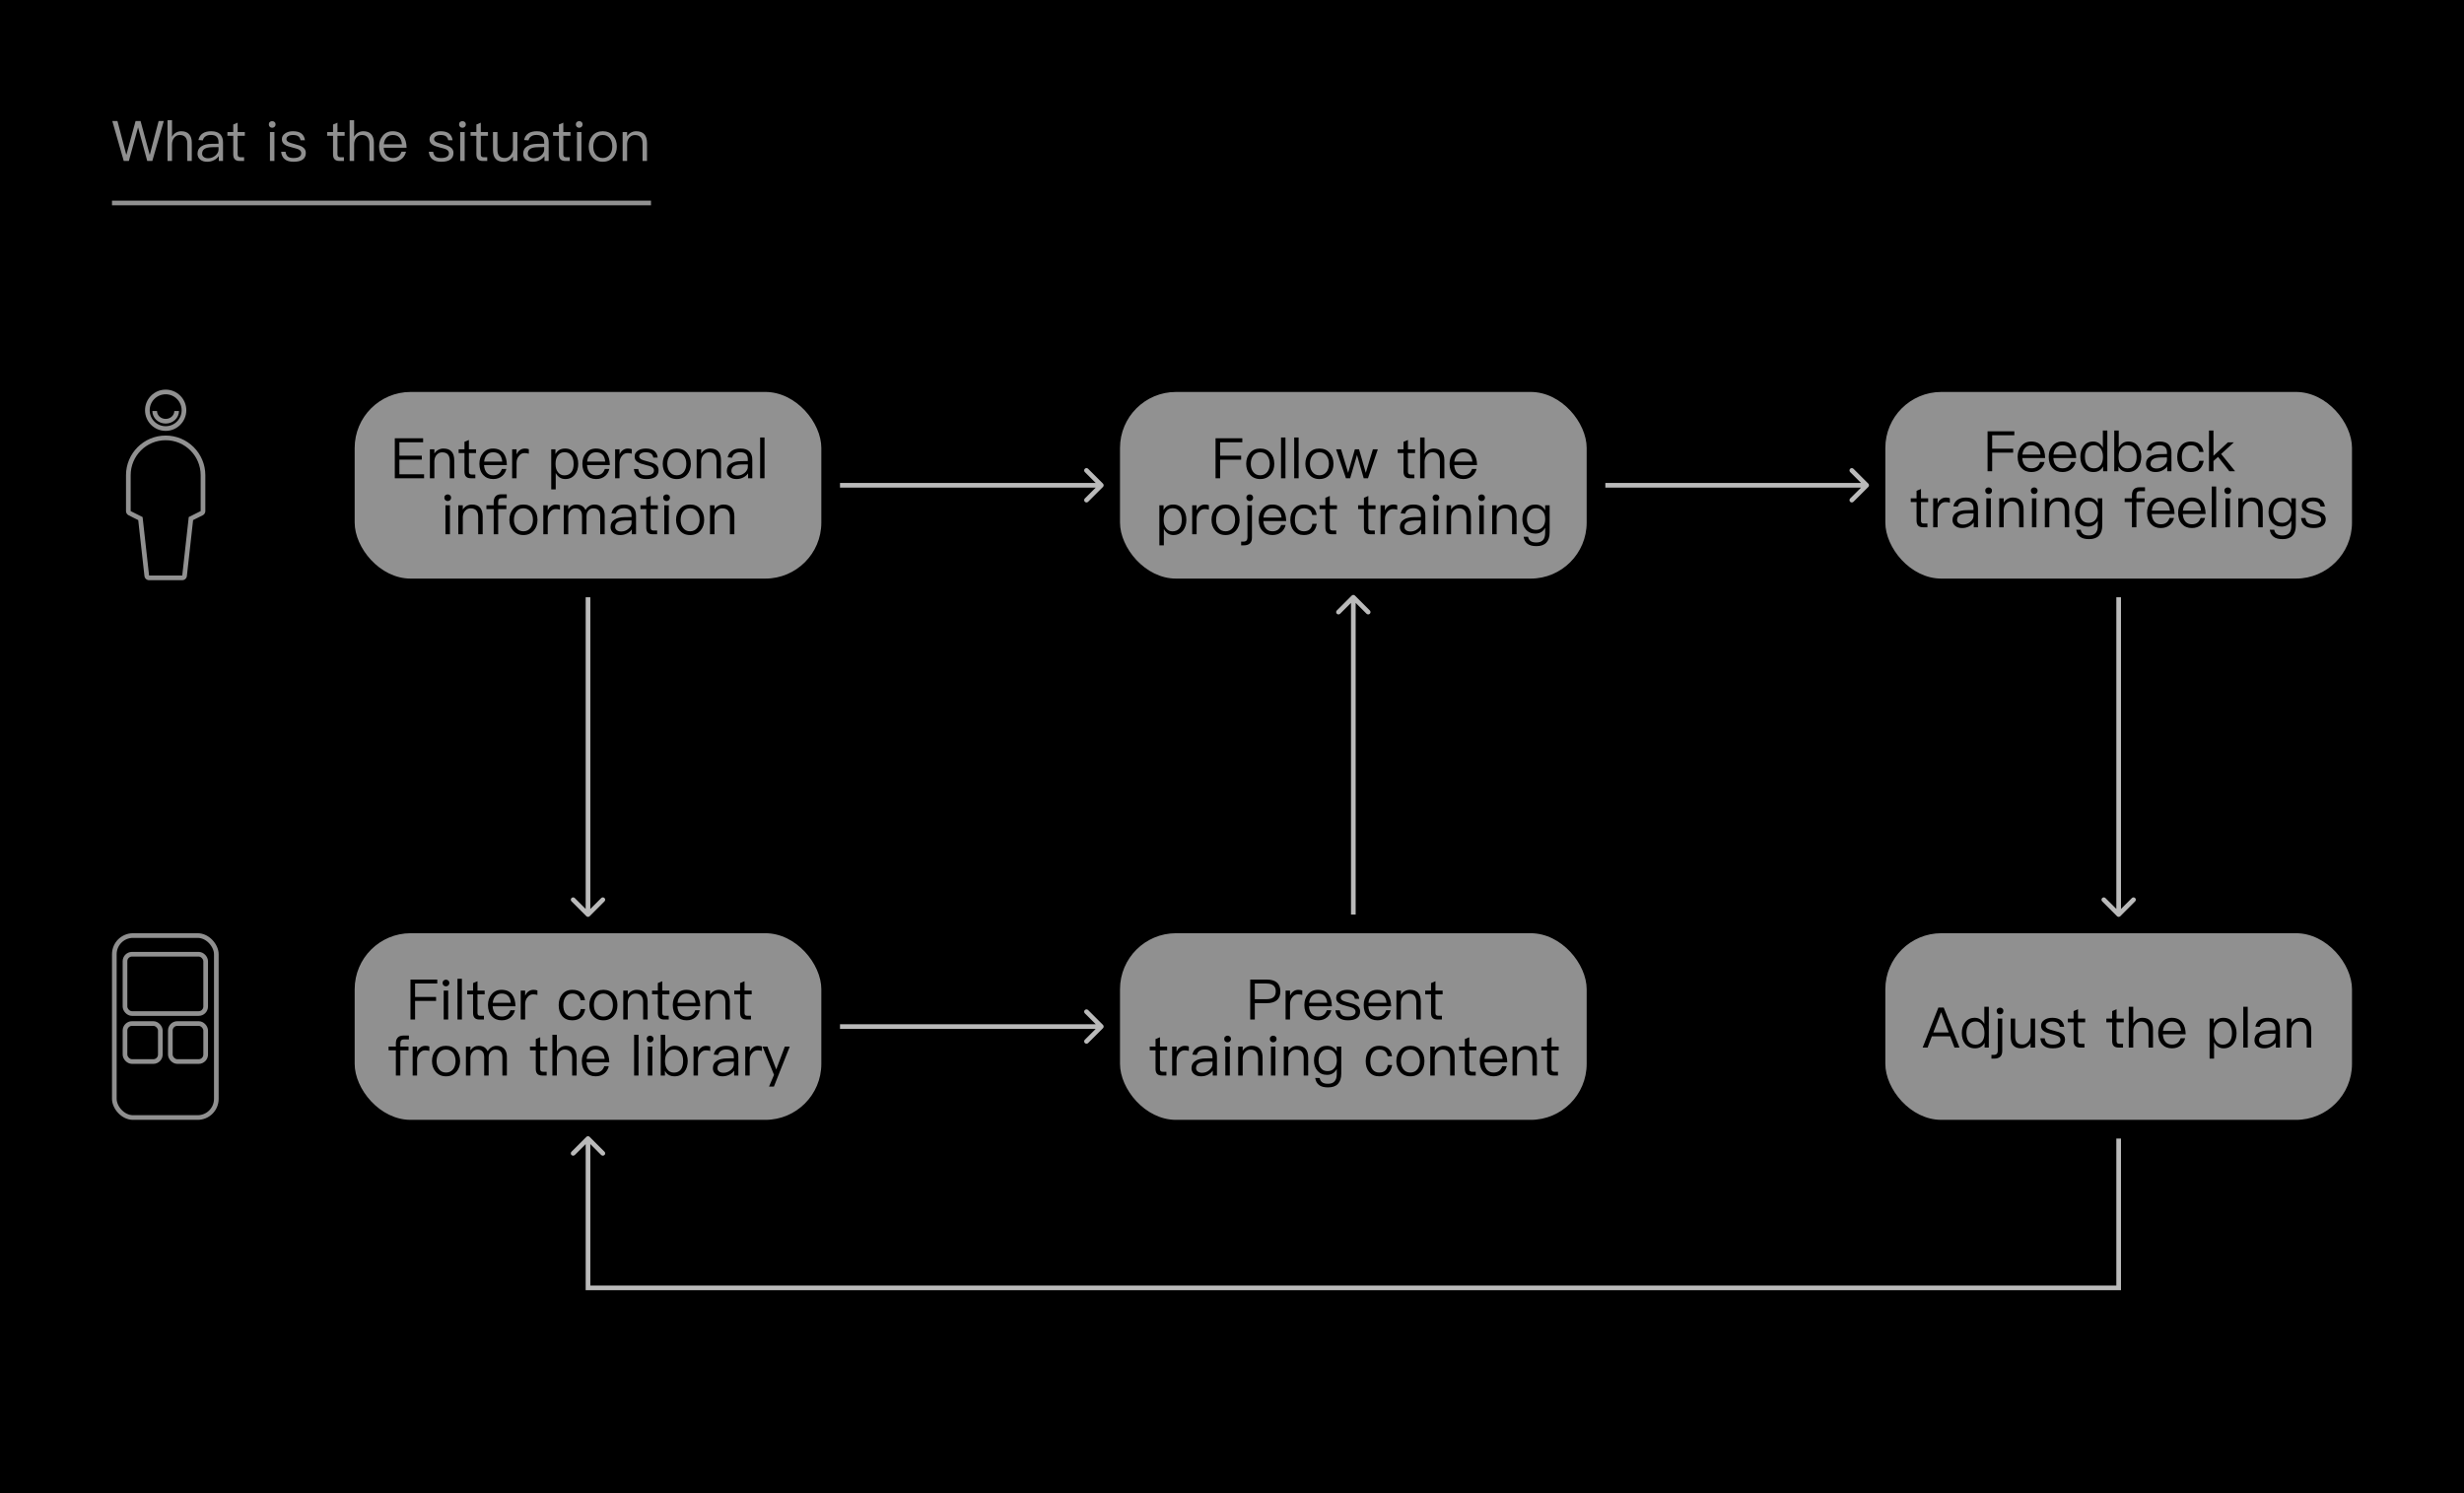 <svg width="1056" height="640" viewBox="0 0 1056 640" fill="none" xmlns="http://www.w3.org/2000/svg">
<rect width="1056" height="640" fill="black"/>
<path d="M472.707 208.707C473.098 208.317 473.098 207.683 472.707 207.293L466.343 200.929C465.953 200.538 465.319 200.538 464.929 200.929C464.538 201.319 464.538 201.953 464.929 202.343L470.586 208L464.929 213.657C464.538 214.047 464.538 214.681 464.929 215.071C465.319 215.462 465.953 215.462 466.343 215.071L472.707 208.707ZM360 209L472 209V207L360 207V209Z" fill="#BABABA"/>
<path d="M472.707 440.707C473.098 440.317 473.098 439.683 472.707 439.293L466.343 432.929C465.953 432.538 465.319 432.538 464.929 432.929C464.538 433.319 464.538 433.953 464.929 434.343L470.586 440L464.929 445.657C464.538 446.047 464.538 446.681 464.929 447.071C465.319 447.462 465.953 447.462 466.343 447.071L472.707 440.707ZM360 441H472V439H360V441Z" fill="#BABABA"/>
<path d="M800.707 208.707C801.098 208.317 801.098 207.683 800.707 207.293L794.343 200.929C793.953 200.538 793.319 200.538 792.929 200.929C792.538 201.319 792.538 201.953 792.929 202.343L798.586 208L792.929 213.657C792.538 214.047 792.538 214.681 792.929 215.071C793.319 215.462 793.953 215.462 794.343 215.071L800.707 208.707ZM688 209L800 209V207L688 207V209Z" fill="#BABABA"/>
<path d="M907.293 392.707C907.683 393.098 908.317 393.098 908.707 392.707L915.071 386.343C915.462 385.953 915.462 385.319 915.071 384.929C914.681 384.538 914.047 384.538 913.657 384.929L908 390.586L902.343 384.929C901.953 384.538 901.319 384.538 900.929 384.929C900.538 385.319 900.538 385.953 900.929 386.343L907.293 392.707ZM907 256L907 392L909 392L909 256L907 256Z" fill="#BABABA"/>
<path d="M251.293 392.707C251.683 393.098 252.317 393.098 252.707 392.707L259.071 386.343C259.462 385.953 259.462 385.319 259.071 384.929C258.681 384.538 258.047 384.538 257.657 384.929L252 390.586L246.343 384.929C245.953 384.538 245.319 384.538 244.929 384.929C244.538 385.319 244.538 385.953 244.929 386.343L251.293 392.707ZM251 256L251 392L253 392L253 256L251 256Z" fill="#BABABA"/>
<path d="M580.707 255.293C580.317 254.902 579.683 254.902 579.293 255.293L572.929 261.657C572.538 262.047 572.538 262.681 572.929 263.071C573.319 263.462 573.953 263.462 574.343 263.071L580 257.414L585.657 263.071C586.047 263.462 586.681 263.462 587.071 263.071C587.462 262.681 587.462 262.047 587.071 261.657L580.707 255.293ZM581 392L581 256L579 256L579 392L581 392Z" fill="#BABABA"/>
<path d="M908 552L908 553L909 553L909 552L908 552ZM252 552L251 552L251 553L252 553L252 552ZM252.707 487.293C252.317 486.902 251.683 486.902 251.293 487.293L244.929 493.657C244.538 494.047 244.538 494.681 244.929 495.071C245.319 495.462 245.953 495.462 246.343 495.071L252 489.414L257.657 495.071C258.047 495.462 258.681 495.462 259.071 495.071C259.462 494.681 259.462 494.047 259.071 493.657L252.707 487.293ZM907 488L907 552L909 552L909 488L907 488ZM908 551L252 551L252 553L908 553L908 551ZM253 552L253 488L251 488L251 552L253 552Z" fill="#BABABA"/>
<rect x="480" y="168" width="200" height="80" rx="24" fill="#919191"/>
<path d="M520.951 187.864V205H522.919V197.032H531.919V195.328H522.919V189.568H532.423V187.864H520.951ZM540.106 192.256C538.234 192.256 536.77 192.88 535.666 194.176C534.61 195.4 534.082 196.936 534.082 198.808C534.082 200.656 534.61 202.192 535.666 203.392C536.77 204.688 538.234 205.336 540.106 205.336C541.954 205.336 543.442 204.688 544.57 203.392C545.602 202.192 546.13 200.656 546.13 198.808C546.13 196.936 545.602 195.4 544.546 194.176C543.442 192.88 541.954 192.256 540.106 192.256ZM540.106 193.864C541.402 193.864 542.434 194.368 543.202 195.376C543.85 196.288 544.186 197.416 544.186 198.808C544.186 200.152 543.85 201.304 543.202 202.216C542.434 203.224 541.402 203.728 540.106 203.728C538.786 203.728 537.754 203.224 537.034 202.216C536.362 201.304 536.05 200.176 536.05 198.808C536.05 197.416 536.362 196.288 537.034 195.376C537.754 194.368 538.786 193.864 540.106 193.864ZM549.009 187.528V205H550.905V187.528H549.009ZM554.657 187.528V205H556.553V187.528H554.657ZM565.466 192.256C563.594 192.256 562.13 192.88 561.026 194.176C559.97 195.4 559.442 196.936 559.442 198.808C559.442 200.656 559.97 202.192 561.026 203.392C562.13 204.688 563.594 205.336 565.466 205.336C567.314 205.336 568.802 204.688 569.93 203.392C570.962 202.192 571.49 200.656 571.49 198.808C571.49 196.936 570.962 195.4 569.906 194.176C568.802 192.88 567.314 192.256 565.466 192.256ZM565.466 193.864C566.762 193.864 567.794 194.368 568.562 195.376C569.21 196.288 569.546 197.416 569.546 198.808C569.546 200.152 569.21 201.304 568.562 202.216C567.794 203.224 566.762 203.728 565.466 203.728C564.146 203.728 563.114 203.224 562.394 202.216C561.722 201.304 561.41 200.176 561.41 198.808C561.41 197.416 561.722 196.288 562.394 195.376C563.114 194.368 564.146 193.864 565.466 193.864ZM572.616 192.592L576.84 205H578.64L581.568 195.016L584.448 205H586.272L590.496 192.592H588.384L585.336 202.648L582.456 192.592H580.656L577.776 202.648L574.728 192.592H572.616ZM603.405 188.584L601.509 189.376V192.592H599.013V194.2H601.509V202.096C601.509 203.032 601.701 203.728 602.109 204.208C602.541 204.736 603.285 205 604.293 205H606.165V203.392H604.581C604.149 203.392 603.837 203.272 603.669 203.08C603.477 202.888 603.405 202.552 603.405 202.096V194.2H606.477V192.592H603.405V188.584ZM608.625 187.528V205H610.545V197.92C610.545 196.768 610.857 195.784 611.505 195.016C612.129 194.248 612.921 193.864 613.881 193.864C614.913 193.864 615.705 194.176 616.281 194.8C616.809 195.424 617.097 196.312 617.097 197.464V205H619.017V197.176C619.017 195.592 618.633 194.368 617.865 193.528C617.097 192.664 615.969 192.256 614.529 192.256C613.689 192.256 612.945 192.448 612.273 192.832C611.553 193.24 610.977 193.84 610.545 194.632V187.528H608.625ZM627.073 192.256C625.273 192.256 623.857 192.904 622.801 194.2C621.745 195.424 621.241 196.96 621.241 198.784C621.241 200.8 621.769 202.384 622.873 203.584C623.929 204.736 625.369 205.336 627.145 205.336C628.753 205.336 630.073 204.856 631.105 203.944C631.945 203.176 632.497 202.216 632.785 201.016H630.865C630.553 201.88 630.145 202.528 629.617 202.96C628.993 203.464 628.153 203.728 627.145 203.728C625.969 203.728 625.033 203.344 624.361 202.576C623.689 201.808 623.329 200.728 623.233 199.336H633.025C632.977 197.176 632.497 195.472 631.585 194.272C630.577 192.928 629.065 192.256 627.073 192.256ZM627.121 193.864C629.473 193.864 630.793 195.184 631.033 197.848H623.281C623.401 196.624 623.785 195.664 624.457 194.944C625.129 194.224 626.017 193.864 627.121 193.864ZM502.803 216.256C500.931 216.256 499.563 217.048 498.675 218.632V216.592H496.875V233.752H498.795V226.744C499.755 228.472 501.123 229.336 502.899 229.336C504.675 229.336 506.043 228.664 507.051 227.368C507.963 226.168 508.443 224.656 508.443 222.832C508.443 220.96 507.963 219.448 507.027 218.248C505.995 216.904 504.579 216.256 502.803 216.256ZM502.563 217.84C503.883 217.84 504.891 218.32 505.587 219.328C506.163 220.192 506.475 221.368 506.475 222.832C506.475 224.32 506.163 225.496 505.539 226.36C504.843 227.272 503.835 227.752 502.491 227.752C501.339 227.752 500.451 227.296 499.779 226.432C499.059 225.544 498.723 224.392 498.723 222.952V222.712C498.723 221.32 499.035 220.168 499.659 219.304C500.331 218.32 501.315 217.84 502.563 217.84ZM516.385 216.256C515.521 216.256 514.777 216.52 514.129 217.048C513.601 217.456 513.169 218.032 512.833 218.752V216.592H510.937V229H512.833V222.424C512.833 221.272 513.145 220.288 513.817 219.472C514.465 218.608 515.281 218.2 516.241 218.2C516.841 218.2 517.465 218.272 518.089 218.464V216.544C517.633 216.352 517.057 216.256 516.385 216.256ZM525.247 216.256C523.375 216.256 521.911 216.88 520.807 218.176C519.751 219.4 519.223 220.936 519.223 222.808C519.223 224.656 519.751 226.192 520.807 227.392C521.911 228.688 523.375 229.336 525.247 229.336C527.095 229.336 528.583 228.688 529.711 227.392C530.743 226.192 531.271 224.656 531.271 222.808C531.271 220.936 530.743 219.4 529.687 218.176C528.583 216.88 527.095 216.256 525.247 216.256ZM525.247 217.864C526.543 217.864 527.575 218.368 528.343 219.376C528.991 220.288 529.327 221.416 529.327 222.808C529.327 224.152 528.991 225.304 528.343 226.216C527.575 227.224 526.543 227.728 525.247 227.728C523.927 227.728 522.895 227.224 522.175 226.216C521.503 225.304 521.191 224.176 521.191 222.808C521.191 221.416 521.503 220.288 522.175 219.376C522.895 218.368 523.927 217.864 525.247 217.864ZM535.589 211.912C535.181 211.912 534.845 212.032 534.557 212.32C534.269 212.56 534.149 212.896 534.149 213.328C534.149 213.736 534.269 214.072 534.557 214.36C534.845 214.624 535.181 214.768 535.589 214.768C535.997 214.768 536.357 214.624 536.645 214.36C536.909 214.072 537.053 213.736 537.053 213.328C537.053 212.896 536.909 212.56 536.645 212.32C536.357 212.032 535.997 211.912 535.589 211.912ZM534.629 216.592V230.368C534.629 231.544 534.053 232.144 532.925 232.144H531.917V233.752H533.069C535.373 233.752 536.549 232.648 536.549 230.44V216.592H534.629ZM545.276 216.256C543.476 216.256 542.06 216.904 541.004 218.2C539.948 219.424 539.444 220.96 539.444 222.784C539.444 224.8 539.972 226.384 541.076 227.584C542.132 228.736 543.572 229.336 545.348 229.336C546.956 229.336 548.276 228.856 549.308 227.944C550.148 227.176 550.7 226.216 550.988 225.016H549.068C548.756 225.88 548.348 226.528 547.82 226.96C547.196 227.464 546.356 227.728 545.348 227.728C544.172 227.728 543.236 227.344 542.564 226.576C541.892 225.808 541.532 224.728 541.436 223.336H551.228C551.18 221.176 550.7 219.472 549.788 218.272C548.78 216.928 547.268 216.256 545.276 216.256ZM545.324 217.864C547.676 217.864 548.996 219.184 549.236 221.848H541.484C541.604 220.624 541.988 219.664 542.66 218.944C543.332 218.224 544.22 217.864 545.324 217.864ZM558.828 216.256C556.98 216.256 555.516 216.904 554.46 218.224C553.476 219.424 552.996 220.96 552.996 222.856C552.996 224.752 553.476 226.288 554.46 227.464C555.492 228.712 556.932 229.336 558.804 229.336C560.34 229.336 561.564 228.928 562.5 228.136C563.46 227.32 564.06 226.096 564.348 224.512H562.428C562.14 226.648 560.916 227.728 558.804 227.728C557.556 227.728 556.596 227.272 555.948 226.408C555.276 225.544 554.964 224.344 554.964 222.832C554.964 221.32 555.3 220.12 555.972 219.232C556.668 218.32 557.628 217.864 558.828 217.864C559.812 217.864 560.604 218.08 561.228 218.56C561.828 219.04 562.212 219.76 562.38 220.72H564.276C564.06 219.208 563.484 218.08 562.524 217.336C561.588 216.616 560.364 216.256 558.828 216.256ZM569.913 212.584L568.017 213.376V216.592H565.521V218.2H568.017V226.096C568.017 227.032 568.209 227.728 568.617 228.208C569.049 228.736 569.793 229 570.801 229H572.673V227.392H571.089C570.657 227.392 570.345 227.272 570.177 227.08C569.985 226.888 569.913 226.552 569.913 226.096V218.2H572.985V216.592H569.913V212.584ZM586.437 212.584L584.541 213.376V216.592H582.045V218.2H584.541V226.096C584.541 227.032 584.733 227.728 585.141 228.208C585.573 228.736 586.317 229 587.325 229H589.197V227.392H587.613C587.181 227.392 586.869 227.272 586.701 227.08C586.509 226.888 586.437 226.552 586.437 226.096V218.2H589.509V216.592H586.437V212.584ZM597.104 216.256C596.24 216.256 595.496 216.52 594.848 217.048C594.32 217.456 593.888 218.032 593.552 218.752V216.592H591.656V229H593.552V222.424C593.552 221.272 593.864 220.288 594.536 219.472C595.184 218.608 596 218.2 596.96 218.2C597.56 218.2 598.184 218.272 598.808 218.464V216.544C598.352 216.352 597.776 216.256 597.104 216.256ZM605.822 216.256C604.334 216.256 603.158 216.544 602.246 217.12C601.238 217.744 600.59 218.728 600.326 220.024L602.222 220.168C602.414 219.376 602.822 218.776 603.47 218.392C604.046 218.008 604.79 217.84 605.702 217.84C607.862 217.84 608.942 218.872 608.942 220.96V221.608L605.966 221.656C604.094 221.68 602.654 222.04 601.646 222.712C600.494 223.432 599.942 224.488 599.942 225.904C599.942 226.912 600.326 227.752 601.094 228.4C601.838 229.024 602.822 229.336 604.07 229.336C605.222 229.336 606.254 229.072 607.166 228.568C607.934 228.136 608.582 227.584 609.062 226.912V229H610.862V221.032C610.862 219.592 610.478 218.464 609.758 217.648C608.894 216.712 607.598 216.256 605.822 216.256ZM608.942 223.048V224.104C608.942 225.064 608.486 225.928 607.598 226.672C606.686 227.44 605.654 227.824 604.478 227.824C603.71 227.824 603.086 227.632 602.606 227.272C602.126 226.888 601.91 226.432 601.91 225.856C601.91 224.056 603.302 223.144 606.086 223.096L608.942 223.048ZM615.412 211.912C615.004 211.912 614.668 212.032 614.38 212.32C614.092 212.56 613.972 212.896 613.972 213.328C613.972 213.736 614.092 214.072 614.38 214.36C614.668 214.624 615.004 214.768 615.412 214.768C615.82 214.768 616.156 214.624 616.444 214.36C616.732 214.072 616.876 213.736 616.876 213.328C616.876 212.896 616.732 212.56 616.444 212.32C616.156 212.032 615.82 211.912 615.412 211.912ZM614.452 216.592V229H616.372V216.592H614.452ZM625.776 216.256C624.96 216.256 624.216 216.448 623.544 216.832C622.872 217.192 622.32 217.72 621.888 218.416V216.592H619.968V229H621.888V221.512C621.96 220.384 622.32 219.496 622.992 218.824C623.616 218.2 624.36 217.888 625.224 217.888C627.384 217.888 628.488 219.088 628.488 221.512V229H630.408V221.368C630.408 217.96 628.848 216.256 625.776 216.256ZM634.959 211.912C634.551 211.912 634.215 212.032 633.927 212.32C633.639 212.56 633.519 212.896 633.519 213.328C633.519 213.736 633.639 214.072 633.927 214.36C634.215 214.624 634.551 214.768 634.959 214.768C635.367 214.768 635.703 214.624 635.991 214.36C636.279 214.072 636.423 213.736 636.423 213.328C636.423 212.896 636.279 212.56 635.991 212.32C635.703 212.032 635.367 211.912 634.959 211.912ZM633.999 216.592V229H635.919V216.592H633.999ZM645.323 216.256C644.507 216.256 643.763 216.448 643.091 216.832C642.419 217.192 641.867 217.72 641.435 218.416V216.592H639.515V229H641.435V221.512C641.507 220.384 641.867 219.496 642.539 218.824C643.163 218.2 643.907 217.888 644.771 217.888C646.931 217.888 648.035 219.088 648.035 221.512V229H649.955V221.368C649.955 217.96 648.395 216.256 645.323 216.256ZM658.034 216.256C656.306 216.256 654.938 216.856 653.93 218.08C652.922 219.232 652.442 220.696 652.442 222.52C652.442 224.32 652.922 225.784 653.93 226.936C654.938 228.112 656.306 228.712 658.034 228.712C659.906 228.712 661.298 227.872 662.21 226.216V228.4C662.21 231.136 660.962 232.528 658.466 232.528C657.338 232.528 656.498 232.312 655.946 231.904C655.394 231.52 655.034 230.896 654.89 230.056H652.97C653.186 231.4 653.738 232.408 654.626 233.08C655.49 233.752 656.786 234.088 658.466 234.088C662.234 234.088 664.13 232.096 664.13 228.136V216.592H662.21V218.728C661.298 217.072 659.906 216.256 658.034 216.256ZM658.322 217.84C659.546 217.84 660.506 218.272 661.226 219.184C661.898 220 662.234 221.128 662.234 222.52C662.234 223.864 661.898 224.968 661.226 225.808C660.506 226.672 659.546 227.104 658.298 227.104C656.954 227.104 655.97 226.624 655.298 225.712C654.698 224.896 654.41 223.816 654.41 222.52C654.41 221.128 654.746 220 655.418 219.184C656.114 218.272 657.074 217.84 658.322 217.84Z" fill="black"/>
<rect x="480" y="400" width="200" height="80" rx="24" fill="#909090"/>
<path d="M535.81 419.864V437H537.778V429.992H542.794C546.73 429.992 548.722 428.288 548.722 424.904C548.722 421.544 546.754 419.864 542.818 419.864H535.81ZM537.778 421.568H542.698C544.066 421.568 545.074 421.832 545.746 422.408C546.418 422.912 546.754 423.752 546.754 424.904C546.754 426.056 546.418 426.896 545.77 427.448C545.098 428 544.09 428.288 542.698 428.288H537.778V421.568ZM556.416 424.256C555.552 424.256 554.808 424.52 554.16 425.048C553.632 425.456 553.2 426.032 552.864 426.752V424.592H550.968V437H552.864V430.424C552.864 429.272 553.176 428.288 553.848 427.472C554.496 426.608 555.312 426.2 556.272 426.2C556.872 426.2 557.496 426.272 558.12 426.464V424.544C557.664 424.352 557.088 424.256 556.416 424.256ZM564.846 424.256C563.046 424.256 561.63 424.904 560.574 426.2C559.518 427.424 559.014 428.96 559.014 430.784C559.014 432.8 559.542 434.384 560.646 435.584C561.702 436.736 563.142 437.336 564.918 437.336C566.526 437.336 567.846 436.856 568.878 435.944C569.718 435.176 570.27 434.216 570.558 433.016H568.638C568.326 433.88 567.918 434.528 567.39 434.96C566.766 435.464 565.926 435.728 564.918 435.728C563.742 435.728 562.806 435.344 562.134 434.576C561.462 433.808 561.102 432.728 561.006 431.336H570.798C570.75 429.176 570.27 427.472 569.358 426.272C568.35 424.928 566.838 424.256 564.846 424.256ZM564.894 425.864C567.246 425.864 568.566 427.184 568.806 429.848H561.054C561.174 428.624 561.558 427.664 562.23 426.944C562.902 426.224 563.79 425.864 564.894 425.864ZM577.439 424.256C576.047 424.256 574.895 424.568 574.031 425.192C573.095 425.816 572.639 426.632 572.639 427.688C572.639 428.744 573.095 429.536 574.055 430.112C574.631 430.496 575.663 430.856 577.127 431.216C578.471 431.552 579.359 431.816 579.767 432.008C580.535 432.392 580.943 432.92 580.943 433.616C580.943 435.008 579.815 435.728 577.607 435.728C576.551 435.728 575.759 435.536 575.231 435.152C574.703 434.72 574.343 434.024 574.199 433.04H572.327C572.615 435.896 574.391 437.336 577.655 437.336C581.159 437.336 582.911 436.04 582.911 433.496C582.911 432.416 582.407 431.576 581.423 430.952C580.775 430.544 579.719 430.16 578.231 429.8C576.983 429.464 576.119 429.2 575.663 428.984C574.943 428.624 574.607 428.168 574.607 427.64C574.607 427.088 574.871 426.656 575.399 426.344C575.879 426.008 576.551 425.864 577.415 425.864C578.399 425.864 579.167 426.056 579.695 426.44C580.175 426.776 580.487 427.352 580.655 428.12H582.527C582.191 425.528 580.511 424.256 577.439 424.256ZM590.276 424.256C588.476 424.256 587.06 424.904 586.004 426.2C584.948 427.424 584.444 428.96 584.444 430.784C584.444 432.8 584.972 434.384 586.076 435.584C587.132 436.736 588.572 437.336 590.348 437.336C591.956 437.336 593.276 436.856 594.308 435.944C595.148 435.176 595.7 434.216 595.988 433.016H594.068C593.756 433.88 593.348 434.528 592.82 434.96C592.196 435.464 591.356 435.728 590.348 435.728C589.172 435.728 588.236 435.344 587.564 434.576C586.892 433.808 586.532 432.728 586.436 431.336H596.228C596.18 429.176 595.7 427.472 594.788 426.272C593.78 424.928 592.268 424.256 590.276 424.256ZM590.324 425.864C592.676 425.864 593.996 427.184 594.236 429.848H586.484C586.604 428.624 586.988 427.664 587.66 426.944C588.332 426.224 589.22 425.864 590.324 425.864ZM604.284 424.256C603.468 424.256 602.724 424.448 602.052 424.832C601.38 425.192 600.828 425.72 600.396 426.416V424.592H598.476V437H600.396V429.512C600.468 428.384 600.828 427.496 601.5 426.824C602.124 426.2 602.868 425.888 603.732 425.888C605.892 425.888 606.996 427.088 606.996 429.512V437H608.916V429.368C608.916 425.96 607.356 424.256 604.284 424.256ZM615.195 420.584L613.299 421.376V424.592H610.803V426.2H613.299V434.096C613.299 435.032 613.491 435.728 613.899 436.208C614.331 436.736 615.075 437 616.083 437H617.955V435.392H616.371C615.939 435.392 615.627 435.272 615.459 435.08C615.267 434.888 615.195 434.552 615.195 434.096V426.2H618.267V424.592H615.195V420.584ZM497.128 444.584L495.232 445.376V448.592H492.736V450.2H495.232V458.096C495.232 459.032 495.424 459.728 495.832 460.208C496.264 460.736 497.008 461 498.016 461H499.888V459.392H498.304C497.872 459.392 497.56 459.272 497.392 459.08C497.2 458.888 497.128 458.552 497.128 458.096V450.2H500.2V448.592H497.128V444.584ZM507.795 448.256C506.931 448.256 506.187 448.52 505.539 449.048C505.011 449.456 504.579 450.032 504.243 450.752V448.592H502.347V461H504.243V454.424C504.243 453.272 504.555 452.288 505.227 451.472C505.875 450.608 506.691 450.2 507.651 450.2C508.251 450.2 508.875 450.272 509.499 450.464V448.544C509.043 448.352 508.467 448.256 507.795 448.256ZM516.513 448.256C515.025 448.256 513.849 448.544 512.937 449.12C511.929 449.744 511.281 450.728 511.017 452.024L512.913 452.168C513.105 451.376 513.513 450.776 514.161 450.392C514.737 450.008 515.481 449.84 516.393 449.84C518.553 449.84 519.633 450.872 519.633 452.96V453.608L516.657 453.656C514.785 453.68 513.345 454.04 512.337 454.712C511.185 455.432 510.633 456.488 510.633 457.904C510.633 458.912 511.017 459.752 511.785 460.4C512.529 461.024 513.513 461.336 514.761 461.336C515.913 461.336 516.945 461.072 517.857 460.568C518.625 460.136 519.273 459.584 519.753 458.912V461H521.553V453.032C521.553 451.592 521.169 450.464 520.449 449.648C519.585 448.712 518.289 448.256 516.513 448.256ZM519.633 455.048V456.104C519.633 457.064 519.177 457.928 518.289 458.672C517.377 459.44 516.345 459.824 515.169 459.824C514.401 459.824 513.777 459.632 513.297 459.272C512.817 458.888 512.601 458.432 512.601 457.856C512.601 456.056 513.993 455.144 516.777 455.096L519.633 455.048ZM526.103 443.912C525.695 443.912 525.359 444.032 525.071 444.32C524.783 444.56 524.663 444.896 524.663 445.328C524.663 445.736 524.783 446.072 525.071 446.36C525.359 446.624 525.695 446.768 526.103 446.768C526.511 446.768 526.847 446.624 527.135 446.36C527.423 446.072 527.567 445.736 527.567 445.328C527.567 444.896 527.423 444.56 527.135 444.32C526.847 444.032 526.511 443.912 526.103 443.912ZM525.143 448.592V461H527.063V448.592H525.143ZM536.468 448.256C535.652 448.256 534.908 448.448 534.236 448.832C533.564 449.192 533.012 449.72 532.58 450.416V448.592H530.66V461H532.58V453.512C532.652 452.384 533.012 451.496 533.684 450.824C534.308 450.2 535.052 449.888 535.916 449.888C538.076 449.888 539.18 451.088 539.18 453.512V461H541.1V453.368C541.1 449.96 539.54 448.256 536.468 448.256ZM545.65 443.912C545.242 443.912 544.906 444.032 544.618 444.32C544.33 444.56 544.21 444.896 544.21 445.328C544.21 445.736 544.33 446.072 544.618 446.36C544.906 446.624 545.242 446.768 545.65 446.768C546.058 446.768 546.394 446.624 546.682 446.36C546.97 446.072 547.114 445.736 547.114 445.328C547.114 444.896 546.97 444.56 546.682 444.32C546.394 444.032 546.058 443.912 545.65 443.912ZM544.69 448.592V461H546.61V448.592H544.69ZM556.015 448.256C555.199 448.256 554.455 448.448 553.783 448.832C553.111 449.192 552.559 449.72 552.127 450.416V448.592H550.207V461H552.127V453.512C552.199 452.384 552.559 451.496 553.231 450.824C553.855 450.2 554.599 449.888 555.463 449.888C557.623 449.888 558.727 451.088 558.727 453.512V461H560.647V453.368C560.647 449.96 559.087 448.256 556.015 448.256ZM568.725 448.256C566.997 448.256 565.629 448.856 564.621 450.08C563.613 451.232 563.133 452.696 563.133 454.52C563.133 456.32 563.613 457.784 564.621 458.936C565.629 460.112 566.997 460.712 568.725 460.712C570.597 460.712 571.989 459.872 572.901 458.216V460.4C572.901 463.136 571.653 464.528 569.157 464.528C568.029 464.528 567.189 464.312 566.637 463.904C566.085 463.52 565.725 462.896 565.581 462.056H563.661C563.877 463.4 564.429 464.408 565.317 465.08C566.181 465.752 567.477 466.088 569.157 466.088C572.925 466.088 574.821 464.096 574.821 460.136V448.592H572.901V450.728C571.989 449.072 570.597 448.256 568.725 448.256ZM569.013 449.84C570.237 449.84 571.197 450.272 571.917 451.184C572.589 452 572.925 453.128 572.925 454.52C572.925 455.864 572.589 456.968 571.917 457.808C571.197 458.672 570.237 459.104 568.989 459.104C567.645 459.104 566.661 458.624 565.989 457.712C565.389 456.896 565.101 455.816 565.101 454.52C565.101 453.128 565.437 452 566.109 451.184C566.805 450.272 567.765 449.84 569.013 449.84ZM591.137 448.256C589.289 448.256 587.825 448.904 586.769 450.224C585.785 451.424 585.305 452.96 585.305 454.856C585.305 456.752 585.785 458.288 586.769 459.464C587.801 460.712 589.241 461.336 591.113 461.336C592.649 461.336 593.873 460.928 594.809 460.136C595.769 459.32 596.369 458.096 596.657 456.512H594.737C594.449 458.648 593.225 459.728 591.113 459.728C589.865 459.728 588.905 459.272 588.257 458.408C587.585 457.544 587.273 456.344 587.273 454.832C587.273 453.32 587.609 452.12 588.281 451.232C588.977 450.32 589.937 449.864 591.137 449.864C592.121 449.864 592.913 450.08 593.537 450.56C594.137 451.04 594.521 451.76 594.689 452.72H596.585C596.369 451.208 595.793 450.08 594.833 449.336C593.897 448.616 592.673 448.256 591.137 448.256ZM604.454 448.256C602.582 448.256 601.118 448.88 600.014 450.176C598.958 451.4 598.43 452.936 598.43 454.808C598.43 456.656 598.958 458.192 600.014 459.392C601.118 460.688 602.582 461.336 604.454 461.336C606.302 461.336 607.79 460.688 608.918 459.392C609.95 458.192 610.478 456.656 610.478 454.808C610.478 452.936 609.95 451.4 608.894 450.176C607.79 448.88 606.302 448.256 604.454 448.256ZM604.454 449.864C605.75 449.864 606.782 450.368 607.55 451.376C608.198 452.288 608.534 453.416 608.534 454.808C608.534 456.152 608.198 457.304 607.55 458.216C606.782 459.224 605.75 459.728 604.454 459.728C603.134 459.728 602.102 459.224 601.382 458.216C600.71 457.304 600.398 456.176 600.398 454.808C600.398 453.416 600.71 452.288 601.382 451.376C602.102 450.368 603.134 449.864 604.454 449.864ZM618.78 448.256C617.964 448.256 617.22 448.448 616.548 448.832C615.876 449.192 615.324 449.72 614.892 450.416V448.592H612.972V461H614.892V453.512C614.964 452.384 615.324 451.496 615.996 450.824C616.62 450.2 617.364 449.888 618.228 449.888C620.388 449.888 621.492 451.088 621.492 453.512V461H623.412V453.368C623.412 449.96 621.852 448.256 618.78 448.256ZM629.691 444.584L627.795 445.376V448.592H625.299V450.2H627.795V458.096C627.795 459.032 627.987 459.728 628.395 460.208C628.827 460.736 629.571 461 630.579 461H632.451V459.392H630.867C630.435 459.392 630.123 459.272 629.955 459.08C629.763 458.888 629.691 458.552 629.691 458.096V450.2H632.763V448.592H629.691V444.584ZM640.022 448.256C638.222 448.256 636.806 448.904 635.75 450.2C634.694 451.424 634.19 452.96 634.19 454.784C634.19 456.8 634.718 458.384 635.822 459.584C636.878 460.736 638.318 461.336 640.094 461.336C641.702 461.336 643.022 460.856 644.054 459.944C644.894 459.176 645.446 458.216 645.734 457.016H643.814C643.502 457.88 643.094 458.528 642.566 458.96C641.942 459.464 641.102 459.728 640.094 459.728C638.918 459.728 637.982 459.344 637.31 458.576C636.638 457.808 636.278 456.728 636.182 455.336H645.974C645.926 453.176 645.446 451.472 644.534 450.272C643.526 448.928 642.014 448.256 640.022 448.256ZM640.07 449.864C642.422 449.864 643.742 451.184 643.982 453.848H636.23C636.35 452.624 636.734 451.664 637.406 450.944C638.078 450.224 638.966 449.864 640.07 449.864ZM654.03 448.256C653.214 448.256 652.47 448.448 651.798 448.832C651.126 449.192 650.574 449.72 650.142 450.416V448.592H648.222V461H650.142V453.512C650.214 452.384 650.574 451.496 651.246 450.824C651.87 450.2 652.614 449.888 653.478 449.888C655.638 449.888 656.742 451.088 656.742 453.512V461H658.662V453.368C658.662 449.96 657.102 448.256 654.03 448.256ZM664.941 444.584L663.045 445.376V448.592H660.549V450.2H663.045V458.096C663.045 459.032 663.237 459.728 663.645 460.208C664.077 460.736 664.821 461 665.829 461H667.701V459.392H666.117C665.685 459.392 665.373 459.272 665.205 459.08C665.013 458.888 664.941 458.552 664.941 458.096V450.2H668.013V448.592H664.941V444.584Z" fill="black"/>
<rect x="152" y="168" width="200" height="80" rx="24" fill="#919191"/>
<path d="M169.197 187.864V205H181.749V203.296H171.165V197.008H180.765V195.304H171.165V189.568H181.341V187.864H169.197ZM190.046 192.256C189.23 192.256 188.486 192.448 187.814 192.832C187.142 193.192 186.59 193.72 186.158 194.416V192.592H184.238V205H186.158V197.512C186.23 196.384 186.59 195.496 187.262 194.824C187.886 194.2 188.63 193.888 189.494 193.888C191.654 193.888 192.758 195.088 192.758 197.512V205H194.678V197.368C194.678 193.96 193.118 192.256 190.046 192.256ZM200.956 188.584L199.06 189.376V192.592H196.564V194.2H199.06V202.096C199.06 203.032 199.252 203.728 199.66 204.208C200.092 204.736 200.836 205 201.844 205H203.716V203.392H202.132C201.7 203.392 201.388 203.272 201.22 203.08C201.028 202.888 200.956 202.552 200.956 202.096V194.2H204.028V192.592H200.956V188.584ZM211.288 192.256C209.488 192.256 208.072 192.904 207.016 194.2C205.96 195.424 205.456 196.96 205.456 198.784C205.456 200.8 205.984 202.384 207.088 203.584C208.144 204.736 209.584 205.336 211.36 205.336C212.968 205.336 214.288 204.856 215.32 203.944C216.16 203.176 216.712 202.216 217 201.016H215.08C214.768 201.88 214.36 202.528 213.832 202.96C213.208 203.464 212.368 203.728 211.36 203.728C210.184 203.728 209.248 203.344 208.576 202.576C207.904 201.808 207.544 200.728 207.448 199.336H217.24C217.192 197.176 216.712 195.472 215.8 194.272C214.792 192.928 213.28 192.256 211.288 192.256ZM211.336 193.864C213.688 193.864 215.008 195.184 215.248 197.848H207.496C207.616 196.624 208 195.664 208.672 194.944C209.344 194.224 210.232 193.864 211.336 193.864ZM224.936 192.256C224.072 192.256 223.328 192.52 222.68 193.048C222.152 193.456 221.72 194.032 221.384 194.752V192.592H219.488V205H221.384V198.424C221.384 197.272 221.696 196.288 222.368 195.472C223.016 194.608 223.832 194.2 224.792 194.2C225.392 194.2 226.016 194.272 226.64 194.464V192.544C226.184 192.352 225.608 192.256 224.936 192.256ZM242.174 192.256C240.302 192.256 238.934 193.048 238.046 194.632V192.592H236.246V209.752H238.166V202.744C239.126 204.472 240.494 205.336 242.27 205.336C244.046 205.336 245.414 204.664 246.422 203.368C247.334 202.168 247.814 200.656 247.814 198.832C247.814 196.96 247.334 195.448 246.398 194.248C245.366 192.904 243.95 192.256 242.174 192.256ZM241.934 193.84C243.254 193.84 244.262 194.32 244.958 195.328C245.534 196.192 245.846 197.368 245.846 198.832C245.846 200.32 245.534 201.496 244.91 202.36C244.214 203.272 243.206 203.752 241.862 203.752C240.71 203.752 239.822 203.296 239.15 202.432C238.43 201.544 238.094 200.392 238.094 198.952V198.712C238.094 197.32 238.406 196.168 239.03 195.304C239.702 194.32 240.686 193.84 241.934 193.84ZM255.42 192.256C253.62 192.256 252.204 192.904 251.148 194.2C250.092 195.424 249.588 196.96 249.588 198.784C249.588 200.8 250.116 202.384 251.22 203.584C252.276 204.736 253.716 205.336 255.492 205.336C257.1 205.336 258.42 204.856 259.452 203.944C260.292 203.176 260.844 202.216 261.132 201.016H259.212C258.9 201.88 258.492 202.528 257.964 202.96C257.34 203.464 256.5 203.728 255.492 203.728C254.316 203.728 253.38 203.344 252.708 202.576C252.036 201.808 251.676 200.728 251.58 199.336H261.372C261.324 197.176 260.844 195.472 259.932 194.272C258.924 192.928 257.412 192.256 255.42 192.256ZM255.468 193.864C257.82 193.864 259.14 195.184 259.38 197.848H251.628C251.748 196.624 252.132 195.664 252.804 194.944C253.476 194.224 254.364 193.864 255.468 193.864ZM269.069 192.256C268.205 192.256 267.461 192.52 266.813 193.048C266.285 193.456 265.853 194.032 265.517 194.752V192.592H263.621V205H265.517V198.424C265.517 197.272 265.829 196.288 266.501 195.472C267.149 194.608 267.965 194.2 268.925 194.2C269.525 194.2 270.149 194.272 270.773 194.464V192.544C270.317 192.352 269.741 192.256 269.069 192.256ZM276.778 192.256C275.386 192.256 274.234 192.568 273.37 193.192C272.434 193.816 271.978 194.632 271.978 195.688C271.978 196.744 272.434 197.536 273.394 198.112C273.97 198.496 275.002 198.856 276.466 199.216C277.81 199.552 278.698 199.816 279.106 200.008C279.874 200.392 280.282 200.92 280.282 201.616C280.282 203.008 279.154 203.728 276.946 203.728C275.89 203.728 275.098 203.536 274.57 203.152C274.042 202.72 273.682 202.024 273.538 201.04H271.666C271.954 203.896 273.73 205.336 276.994 205.336C280.498 205.336 282.25 204.04 282.25 201.496C282.25 200.416 281.746 199.576 280.762 198.952C280.114 198.544 279.058 198.16 277.57 197.8C276.322 197.464 275.458 197.2 275.002 196.984C274.282 196.624 273.946 196.168 273.946 195.64C273.946 195.088 274.21 194.656 274.738 194.344C275.218 194.008 275.89 193.864 276.754 193.864C277.738 193.864 278.506 194.056 279.034 194.44C279.514 194.776 279.826 195.352 279.994 196.12H281.866C281.53 193.528 279.85 192.256 276.778 192.256ZM290.048 192.256C288.176 192.256 286.712 192.88 285.608 194.176C284.552 195.4 284.024 196.936 284.024 198.808C284.024 200.656 284.552 202.192 285.608 203.392C286.712 204.688 288.176 205.336 290.048 205.336C291.896 205.336 293.384 204.688 294.512 203.392C295.544 202.192 296.072 200.656 296.072 198.808C296.072 196.936 295.544 195.4 294.488 194.176C293.384 192.88 291.896 192.256 290.048 192.256ZM290.048 193.864C291.344 193.864 292.376 194.368 293.144 195.376C293.792 196.288 294.128 197.416 294.128 198.808C294.128 200.152 293.792 201.304 293.144 202.216C292.376 203.224 291.344 203.728 290.048 203.728C288.728 203.728 287.696 203.224 286.976 202.216C286.304 201.304 285.992 200.176 285.992 198.808C285.992 197.416 286.304 196.288 286.976 195.376C287.696 194.368 288.728 193.864 290.048 193.864ZM304.374 192.256C303.558 192.256 302.814 192.448 302.142 192.832C301.47 193.192 300.918 193.72 300.486 194.416V192.592H298.566V205H300.486V197.512C300.558 196.384 300.918 195.496 301.59 194.824C302.214 194.2 302.958 193.888 303.822 193.888C305.982 193.888 307.086 195.088 307.086 197.512V205H309.006V197.368C309.006 193.96 307.446 192.256 304.374 192.256ZM317.372 192.256C315.884 192.256 314.708 192.544 313.796 193.12C312.788 193.744 312.14 194.728 311.876 196.024L313.772 196.168C313.964 195.376 314.372 194.776 315.02 194.392C315.596 194.008 316.34 193.84 317.252 193.84C319.412 193.84 320.492 194.872 320.492 196.96V197.608L317.516 197.656C315.644 197.68 314.204 198.04 313.196 198.712C312.044 199.432 311.492 200.488 311.492 201.904C311.492 202.912 311.876 203.752 312.644 204.4C313.388 205.024 314.372 205.336 315.62 205.336C316.772 205.336 317.804 205.072 318.716 204.568C319.484 204.136 320.132 203.584 320.612 202.912V205H322.412V197.032C322.412 195.592 322.028 194.464 321.308 193.648C320.444 192.712 319.148 192.256 317.372 192.256ZM320.492 199.048V200.104C320.492 201.064 320.036 201.928 319.148 202.672C318.236 203.44 317.204 203.824 316.028 203.824C315.26 203.824 314.636 203.632 314.156 203.272C313.676 202.888 313.46 202.432 313.46 201.856C313.46 200.056 314.852 199.144 317.636 199.096L320.492 199.048ZM325.763 187.528V205H327.659V187.528H325.763ZM191.869 211.912C191.461 211.912 191.125 212.032 190.837 212.32C190.549 212.56 190.429 212.896 190.429 213.328C190.429 213.736 190.549 214.072 190.837 214.36C191.125 214.624 191.461 214.768 191.869 214.768C192.277 214.768 192.613 214.624 192.901 214.36C193.189 214.072 193.333 213.736 193.333 213.328C193.333 212.896 193.189 212.56 192.901 212.32C192.613 212.032 192.277 211.912 191.869 211.912ZM190.909 216.592V229H192.829V216.592H190.909ZM202.234 216.256C201.418 216.256 200.674 216.448 200.002 216.832C199.33 217.192 198.778 217.72 198.346 218.416V216.592H196.426V229H198.346V221.512C198.418 220.384 198.778 219.496 199.45 218.824C200.074 218.2 200.818 217.888 201.682 217.888C203.842 217.888 204.946 219.088 204.946 221.512V229H206.866V221.368C206.866 217.96 205.306 216.256 202.234 216.256ZM214.8 211.864C213.744 211.864 212.928 212.152 212.376 212.752C211.848 213.328 211.584 214.12 211.584 215.176V216.592H208.464V218.2H211.584V229H213.504V218.2H217.008V216.592H213.504V215.224C213.504 214.624 213.624 214.192 213.864 213.928C214.104 213.64 214.512 213.52 215.04 213.52H217.176V211.864H214.8ZM224.329 216.256C222.457 216.256 220.993 216.88 219.889 218.176C218.833 219.4 218.305 220.936 218.305 222.808C218.305 224.656 218.833 226.192 219.889 227.392C220.993 228.688 222.457 229.336 224.329 229.336C226.177 229.336 227.665 228.688 228.793 227.392C229.825 226.192 230.353 224.656 230.353 222.808C230.353 220.936 229.825 219.4 228.769 218.176C227.665 216.88 226.177 216.256 224.329 216.256ZM224.329 217.864C225.625 217.864 226.657 218.368 227.425 219.376C228.073 220.288 228.409 221.416 228.409 222.808C228.409 224.152 228.073 225.304 227.425 226.216C226.657 227.224 225.625 227.728 224.329 227.728C223.009 227.728 221.977 227.224 221.257 226.216C220.585 225.304 220.273 224.176 220.273 222.808C220.273 221.416 220.585 220.288 221.257 219.376C221.977 218.368 223.009 217.864 224.329 217.864ZM238.295 216.256C237.431 216.256 236.687 216.52 236.039 217.048C235.511 217.456 235.079 218.032 234.743 218.752V216.592H232.847V229H234.743V222.424C234.743 221.272 235.055 220.288 235.727 219.472C236.375 218.608 237.191 218.2 238.151 218.2C238.751 218.2 239.375 218.272 239.999 218.464V216.544C239.543 216.352 238.967 216.256 238.295 216.256ZM247.037 216.256C245.645 216.256 244.469 216.904 243.533 218.248V216.592H241.613V229H243.533V221.44C243.533 220.456 243.821 219.616 244.397 218.944C244.973 218.224 245.693 217.888 246.581 217.888C248.477 217.888 249.437 218.968 249.437 221.176V229H251.357V221.224C251.357 220.216 251.621 219.424 252.197 218.8C252.725 218.176 253.421 217.888 254.237 217.888C255.293 217.888 256.061 218.152 256.541 218.728C256.997 219.256 257.237 220.072 257.237 221.176V229H259.157V220.864C259.157 219.448 258.749 218.32 257.981 217.48C257.165 216.664 256.133 216.256 254.837 216.256C253.973 216.256 253.253 216.448 252.653 216.832C251.981 217.192 251.405 217.792 250.925 218.608C250.229 217.024 248.933 216.256 247.037 216.256ZM267.544 216.256C266.056 216.256 264.88 216.544 263.968 217.12C262.96 217.744 262.312 218.728 262.048 220.024L263.944 220.168C264.136 219.376 264.544 218.776 265.192 218.392C265.768 218.008 266.512 217.84 267.424 217.84C269.584 217.84 270.664 218.872 270.664 220.96V221.608L267.688 221.656C265.816 221.68 264.376 222.04 263.368 222.712C262.216 223.432 261.664 224.488 261.664 225.904C261.664 226.912 262.048 227.752 262.816 228.4C263.56 229.024 264.544 229.336 265.792 229.336C266.944 229.336 267.976 229.072 268.888 228.568C269.656 228.136 270.304 227.584 270.784 226.912V229H272.584V221.032C272.584 219.592 272.2 218.464 271.48 217.648C270.616 216.712 269.32 216.256 267.544 216.256ZM270.664 223.048V224.104C270.664 225.064 270.208 225.928 269.32 226.672C268.408 227.44 267.376 227.824 266.2 227.824C265.432 227.824 264.808 227.632 264.328 227.272C263.848 226.888 263.632 226.432 263.632 225.856C263.632 224.056 265.024 223.144 267.808 223.096L270.664 223.048ZM278.863 212.584L276.967 213.376V216.592H274.471V218.2H276.967V226.096C276.967 227.032 277.159 227.728 277.567 228.208C277.999 228.736 278.743 229 279.751 229H281.623V227.392H280.039C279.607 227.392 279.295 227.272 279.127 227.08C278.935 226.888 278.863 226.552 278.863 226.096V218.2H281.935V216.592H278.863V212.584ZM285.666 211.912C285.258 211.912 284.922 212.032 284.634 212.32C284.346 212.56 284.226 212.896 284.226 213.328C284.226 213.736 284.346 214.072 284.634 214.36C284.922 214.624 285.258 214.768 285.666 214.768C286.074 214.768 286.41 214.624 286.698 214.36C286.986 214.072 287.13 213.736 287.13 213.328C287.13 212.896 286.986 212.56 286.698 212.32C286.41 212.032 286.074 211.912 285.666 211.912ZM284.706 216.592V229H286.626V216.592H284.706ZM295.766 216.256C293.894 216.256 292.43 216.88 291.326 218.176C290.27 219.4 289.742 220.936 289.742 222.808C289.742 224.656 290.27 226.192 291.326 227.392C292.43 228.688 293.894 229.336 295.766 229.336C297.614 229.336 299.102 228.688 300.23 227.392C301.262 226.192 301.79 224.656 301.79 222.808C301.79 220.936 301.262 219.4 300.206 218.176C299.102 216.88 297.614 216.256 295.766 216.256ZM295.766 217.864C297.062 217.864 298.094 218.368 298.862 219.376C299.51 220.288 299.846 221.416 299.846 222.808C299.846 224.152 299.51 225.304 298.862 226.216C298.094 227.224 297.062 227.728 295.766 227.728C294.446 227.728 293.414 227.224 292.694 226.216C292.022 225.304 291.71 224.176 291.71 222.808C291.71 221.416 292.022 220.288 292.694 219.376C293.414 218.368 294.446 217.864 295.766 217.864ZM310.093 216.256C309.277 216.256 308.533 216.448 307.861 216.832C307.189 217.192 306.637 217.72 306.205 218.416V216.592H304.285V229H306.205V221.512C306.277 220.384 306.637 219.496 307.309 218.824C307.933 218.2 308.677 217.888 309.541 217.888C311.701 217.888 312.805 219.088 312.805 221.512V229H314.725V221.368C314.725 217.96 313.165 216.256 310.093 216.256Z" fill="black"/>
<rect x="152" y="400" width="200" height="80" rx="24" fill="#909090"/>
<path d="M175.923 419.864V437H177.891V429.032H186.891V427.328H177.891V421.568H187.395V419.864H175.923ZM191.119 419.912C190.711 419.912 190.375 420.032 190.087 420.32C189.799 420.56 189.679 420.896 189.679 421.328C189.679 421.736 189.799 422.072 190.087 422.36C190.375 422.624 190.711 422.768 191.119 422.768C191.527 422.768 191.863 422.624 192.151 422.36C192.439 422.072 192.583 421.736 192.583 421.328C192.583 420.896 192.439 420.56 192.151 420.32C191.863 420.032 191.527 419.912 191.119 419.912ZM190.159 424.592V437H192.079V424.592H190.159ZM196.06 419.528V437H197.956V419.528H196.06ZM204.636 420.584L202.74 421.376V424.592H200.244V426.2H202.74V434.096C202.74 435.032 202.932 435.728 203.34 436.208C203.772 436.736 204.516 437 205.524 437H207.396V435.392H205.812C205.38 435.392 205.068 435.272 204.9 435.08C204.708 434.888 204.636 434.552 204.636 434.096V426.2H207.708V424.592H204.636V420.584ZM214.967 424.256C213.167 424.256 211.751 424.904 210.695 426.2C209.639 427.424 209.135 428.96 209.135 430.784C209.135 432.8 209.663 434.384 210.767 435.584C211.823 436.736 213.263 437.336 215.039 437.336C216.647 437.336 217.967 436.856 218.999 435.944C219.839 435.176 220.391 434.216 220.679 433.016H218.759C218.447 433.88 218.039 434.528 217.511 434.96C216.887 435.464 216.047 435.728 215.039 435.728C213.863 435.728 212.927 435.344 212.255 434.576C211.583 433.808 211.223 432.728 211.127 431.336H220.919C220.871 429.176 220.391 427.472 219.479 426.272C218.471 424.928 216.959 424.256 214.967 424.256ZM215.015 425.864C217.367 425.864 218.687 427.184 218.927 429.848H211.175C211.295 428.624 211.679 427.664 212.351 426.944C213.023 426.224 213.911 425.864 215.015 425.864ZM228.616 424.256C227.752 424.256 227.008 424.52 226.36 425.048C225.832 425.456 225.4 426.032 225.064 426.752V424.592H223.168V437H225.064V430.424C225.064 429.272 225.376 428.288 226.048 427.472C226.696 426.608 227.512 426.2 228.472 426.2C229.072 426.2 229.696 426.272 230.32 426.464V424.544C229.864 424.352 229.288 424.256 228.616 424.256ZM245.278 424.256C243.43 424.256 241.965 424.904 240.91 426.224C239.926 427.424 239.446 428.96 239.446 430.856C239.446 432.752 239.926 434.288 240.91 435.464C241.942 436.712 243.382 437.336 245.254 437.336C246.79 437.336 248.014 436.928 248.95 436.136C249.91 435.32 250.51 434.096 250.798 432.512H248.878C248.59 434.648 247.366 435.728 245.254 435.728C244.006 435.728 243.046 435.272 242.398 434.408C241.726 433.544 241.414 432.344 241.414 430.832C241.414 429.32 241.75 428.12 242.422 427.232C243.118 426.32 244.078 425.864 245.278 425.864C246.262 425.864 247.054 426.08 247.678 426.56C248.278 427.04 248.662 427.76 248.83 428.72H250.726C250.51 427.208 249.934 426.08 248.974 425.336C248.038 424.616 246.814 424.256 245.278 424.256ZM258.595 424.256C256.723 424.256 255.259 424.88 254.155 426.176C253.099 427.4 252.571 428.936 252.571 430.808C252.571 432.656 253.099 434.192 254.155 435.392C255.259 436.688 256.723 437.336 258.595 437.336C260.443 437.336 261.931 436.688 263.059 435.392C264.091 434.192 264.619 432.656 264.619 430.808C264.619 428.936 264.091 427.4 263.035 426.176C261.931 424.88 260.443 424.256 258.595 424.256ZM258.595 425.864C259.891 425.864 260.923 426.368 261.691 427.376C262.339 428.288 262.675 429.416 262.675 430.808C262.675 432.152 262.339 433.304 261.691 434.216C260.923 435.224 259.891 435.728 258.595 435.728C257.275 435.728 256.243 435.224 255.523 434.216C254.851 433.304 254.539 432.176 254.539 430.808C254.539 429.416 254.851 428.288 255.523 427.376C256.243 426.368 257.275 425.864 258.595 425.864ZM272.921 424.256C272.105 424.256 271.361 424.448 270.689 424.832C270.017 425.192 269.465 425.72 269.033 426.416V424.592H267.113V437H269.033V429.512C269.105 428.384 269.465 427.496 270.137 426.824C270.761 426.2 271.505 425.888 272.369 425.888C274.529 425.888 275.633 427.088 275.633 429.512V437H277.553V429.368C277.553 425.96 275.993 424.256 272.921 424.256ZM283.831 420.584L281.935 421.376V424.592H279.439V426.2H281.935V434.096C281.935 435.032 282.127 435.728 282.535 436.208C282.967 436.736 283.711 437 284.719 437H286.591V435.392H285.007C284.575 435.392 284.263 435.272 284.095 435.08C283.903 434.888 283.831 434.552 283.831 434.096V426.2H286.903V424.592H283.831V420.584ZM294.163 424.256C292.363 424.256 290.947 424.904 289.891 426.2C288.835 427.424 288.331 428.96 288.331 430.784C288.331 432.8 288.859 434.384 289.963 435.584C291.019 436.736 292.459 437.336 294.235 437.336C295.843 437.336 297.163 436.856 298.195 435.944C299.035 435.176 299.587 434.216 299.875 433.016H297.955C297.643 433.88 297.235 434.528 296.707 434.96C296.083 435.464 295.243 435.728 294.235 435.728C293.059 435.728 292.123 435.344 291.451 434.576C290.779 433.808 290.419 432.728 290.323 431.336H300.115C300.067 429.176 299.587 427.472 298.675 426.272C297.667 424.928 296.155 424.256 294.163 424.256ZM294.211 425.864C296.563 425.864 297.883 427.184 298.123 429.848H290.371C290.491 428.624 290.875 427.664 291.547 426.944C292.219 426.224 293.107 425.864 294.211 425.864ZM308.171 424.256C307.355 424.256 306.611 424.448 305.939 424.832C305.267 425.192 304.715 425.72 304.283 426.416V424.592H302.363V437H304.283V429.512C304.355 428.384 304.715 427.496 305.387 426.824C306.011 426.2 306.755 425.888 307.619 425.888C309.779 425.888 310.883 427.088 310.883 429.512V437H312.803V429.368C312.803 425.96 311.243 424.256 308.171 424.256ZM319.081 420.584L317.185 421.376V424.592H314.689V426.2H317.185V434.096C317.185 435.032 317.377 435.728 317.785 436.208C318.217 436.736 318.961 437 319.969 437H321.841V435.392H320.257C319.825 435.392 319.513 435.272 319.345 435.08C319.153 434.888 319.081 434.552 319.081 434.096V426.2H322.153V424.592H319.081V420.584ZM172.87 443.864C171.814 443.864 170.998 444.152 170.446 444.752C169.918 445.328 169.654 446.12 169.654 447.176V448.592H166.534V450.2H169.654V461H171.574V450.2H175.078V448.592H171.574V447.224C171.574 446.624 171.694 446.192 171.934 445.928C172.174 445.64 172.582 445.52 173.11 445.52H175.246V443.864H172.87ZM182.303 448.256C181.439 448.256 180.695 448.52 180.047 449.048C179.519 449.456 179.087 450.032 178.751 450.752V448.592H176.855V461H178.751V454.424C178.751 453.272 179.063 452.288 179.735 451.472C180.383 450.608 181.199 450.2 182.159 450.2C182.759 450.2 183.383 450.272 184.007 450.464V448.544C183.551 448.352 182.975 448.256 182.303 448.256ZM191.165 448.256C189.293 448.256 187.829 448.88 186.725 450.176C185.669 451.4 185.141 452.936 185.141 454.808C185.141 456.656 185.669 458.192 186.725 459.392C187.829 460.688 189.293 461.336 191.165 461.336C193.013 461.336 194.501 460.688 195.629 459.392C196.661 458.192 197.189 456.656 197.189 454.808C197.189 452.936 196.661 451.4 195.605 450.176C194.501 448.88 193.013 448.256 191.165 448.256ZM191.165 449.864C192.461 449.864 193.493 450.368 194.261 451.376C194.909 452.288 195.245 453.416 195.245 454.808C195.245 456.152 194.909 457.304 194.261 458.216C193.493 459.224 192.461 459.728 191.165 459.728C189.845 459.728 188.813 459.224 188.093 458.216C187.421 457.304 187.109 456.176 187.109 454.808C187.109 453.416 187.421 452.288 188.093 451.376C188.813 450.368 189.845 449.864 191.165 449.864ZM205.107 448.256C203.715 448.256 202.539 448.904 201.603 450.248V448.592H199.683V461H201.603V453.44C201.603 452.456 201.891 451.616 202.467 450.944C203.043 450.224 203.763 449.888 204.651 449.888C206.547 449.888 207.507 450.968 207.507 453.176V461H209.427V453.224C209.427 452.216 209.691 451.424 210.267 450.8C210.795 450.176 211.491 449.888 212.307 449.888C213.363 449.888 214.131 450.152 214.611 450.728C215.067 451.256 215.307 452.072 215.307 453.176V461H217.227V452.864C217.227 451.448 216.819 450.32 216.051 449.48C215.235 448.664 214.203 448.256 212.907 448.256C212.043 448.256 211.323 448.448 210.723 448.832C210.051 449.192 209.475 449.792 208.995 450.608C208.299 449.024 207.003 448.256 205.107 448.256ZM231.519 444.584L229.623 445.376V448.592H227.127V450.2H229.623V458.096C229.623 459.032 229.815 459.728 230.223 460.208C230.655 460.736 231.399 461 232.407 461H234.279V459.392H232.695C232.263 459.392 231.951 459.272 231.783 459.08C231.591 458.888 231.519 458.552 231.519 458.096V450.2H234.591V448.592H231.519V444.584ZM236.738 443.528V461H238.658V453.92C238.658 452.768 238.97 451.784 239.618 451.016C240.242 450.248 241.034 449.864 241.994 449.864C243.026 449.864 243.818 450.176 244.394 450.8C244.922 451.424 245.21 452.312 245.21 453.464V461H247.13V453.176C247.13 451.592 246.746 450.368 245.978 449.528C245.21 448.664 244.082 448.256 242.642 448.256C241.802 448.256 241.058 448.448 240.386 448.832C239.666 449.24 239.09 449.84 238.658 450.632V443.528H236.738ZM255.186 448.256C253.386 448.256 251.97 448.904 250.914 450.2C249.858 451.424 249.354 452.96 249.354 454.784C249.354 456.8 249.882 458.384 250.986 459.584C252.042 460.736 253.482 461.336 255.258 461.336C256.866 461.336 258.186 460.856 259.218 459.944C260.058 459.176 260.61 458.216 260.898 457.016H258.978C258.666 457.88 258.258 458.528 257.73 458.96C257.106 459.464 256.266 459.728 255.258 459.728C254.082 459.728 253.146 459.344 252.474 458.576C251.802 457.808 251.442 456.728 251.346 455.336H261.138C261.09 453.176 260.61 451.472 259.698 450.272C258.69 448.928 257.178 448.256 255.186 448.256ZM255.234 449.864C257.586 449.864 258.906 451.184 259.146 453.848H251.394C251.514 452.624 251.898 451.664 252.57 450.944C253.242 450.224 254.13 449.864 255.234 449.864ZM271.763 443.528V461H273.659V443.528H271.763ZM278.611 443.912C278.203 443.912 277.867 444.032 277.579 444.32C277.291 444.56 277.171 444.896 277.171 445.328C277.171 445.736 277.291 446.072 277.579 446.36C277.867 446.624 278.203 446.768 278.611 446.768C279.019 446.768 279.355 446.624 279.643 446.36C279.931 446.072 280.075 445.736 280.075 445.328C280.075 444.896 279.931 444.56 279.643 444.32C279.355 444.032 279.019 443.912 278.611 443.912ZM277.651 448.592V461H279.571V448.592H277.651ZM283.168 443.528V461H284.968V458.96C285.808 460.544 287.176 461.336 289.096 461.336C290.896 461.336 292.312 460.664 293.344 459.368C294.256 458.168 294.736 456.632 294.736 454.76C294.736 452.936 294.256 451.448 293.344 450.248C292.336 448.904 290.944 448.256 289.192 448.256C287.416 448.256 286.048 449.12 285.088 450.872V443.528H283.168ZM288.784 449.84C290.128 449.84 291.136 450.32 291.832 451.28C292.456 452.12 292.768 453.272 292.768 454.76C292.768 456.248 292.456 457.424 291.88 458.288C291.208 459.248 290.2 459.752 288.856 459.752C287.608 459.752 286.624 459.272 285.952 458.312C285.328 457.448 285.016 456.32 285.016 454.928V454.688C285.016 453.248 285.352 452.072 286.072 451.184C286.744 450.272 287.656 449.84 288.784 449.84ZM302.678 448.256C301.814 448.256 301.07 448.52 300.422 449.048C299.894 449.456 299.462 450.032 299.126 450.752V448.592H297.23V461H299.126V454.424C299.126 453.272 299.438 452.288 300.11 451.472C300.758 450.608 301.574 450.2 302.534 450.2C303.134 450.2 303.758 450.272 304.382 450.464V448.544C303.926 448.352 303.35 448.256 302.678 448.256ZM311.396 448.256C309.908 448.256 308.732 448.544 307.82 449.12C306.812 449.744 306.164 450.728 305.9 452.024L307.796 452.168C307.988 451.376 308.396 450.776 309.044 450.392C309.62 450.008 310.364 449.84 311.276 449.84C313.436 449.84 314.516 450.872 314.516 452.96V453.608L311.54 453.656C309.668 453.68 308.228 454.04 307.22 454.712C306.068 455.432 305.516 456.488 305.516 457.904C305.516 458.912 305.9 459.752 306.668 460.4C307.412 461.024 308.396 461.336 309.644 461.336C310.796 461.336 311.828 461.072 312.74 460.568C313.508 460.136 314.156 459.584 314.636 458.912V461H316.436V453.032C316.436 451.592 316.052 450.464 315.332 449.648C314.468 448.712 313.172 448.256 311.396 448.256ZM314.516 455.048V456.104C314.516 457.064 314.06 457.928 313.172 458.672C312.26 459.44 311.228 459.824 310.052 459.824C309.284 459.824 308.66 459.632 308.18 459.272C307.7 458.888 307.484 458.432 307.484 457.856C307.484 456.056 308.876 455.144 311.66 455.096L314.516 455.048ZM324.85 448.256C323.986 448.256 323.242 448.52 322.594 449.048C322.066 449.456 321.634 450.032 321.298 450.752V448.592H319.402V461H321.298V454.424C321.298 453.272 321.61 452.288 322.282 451.472C322.93 450.608 323.746 450.2 324.706 450.2C325.306 450.2 325.93 450.272 326.554 450.464V448.544C326.098 448.352 325.522 448.256 324.85 448.256ZM326.8 448.592L331.72 460.712L329.584 465.752H331.672L338.464 448.592H336.352L332.68 458.384L328.888 448.592H326.8Z" fill="black"/>
<rect x="808" y="168" width="200" height="80" rx="24" fill="#919191"/>
<path d="M851.814 184.864V202H853.782V194.032H862.782V192.328H853.782V186.568H863.286V184.864H851.814ZM870.538 189.256C868.738 189.256 867.322 189.904 866.266 191.2C865.21 192.424 864.706 193.96 864.706 195.784C864.706 197.8 865.234 199.384 866.338 200.584C867.394 201.736 868.834 202.336 870.61 202.336C872.218 202.336 873.538 201.856 874.57 200.944C875.41 200.176 875.962 199.216 876.25 198.016H874.33C874.018 198.88 873.61 199.528 873.082 199.96C872.458 200.464 871.618 200.728 870.61 200.728C869.434 200.728 868.498 200.344 867.826 199.576C867.154 198.808 866.794 197.728 866.698 196.336H876.49C876.442 194.176 875.962 192.472 875.05 191.272C874.042 189.928 872.53 189.256 870.538 189.256ZM870.586 190.864C872.938 190.864 874.258 192.184 874.498 194.848H866.746C866.866 193.624 867.25 192.664 867.922 191.944C868.594 191.224 869.482 190.864 870.586 190.864ZM883.85 189.256C882.05 189.256 880.634 189.904 879.578 191.2C878.522 192.424 878.018 193.96 878.018 195.784C878.018 197.8 878.546 199.384 879.65 200.584C880.706 201.736 882.146 202.336 883.922 202.336C885.53 202.336 886.85 201.856 887.882 200.944C888.722 200.176 889.274 199.216 889.562 198.016H887.642C887.33 198.88 886.922 199.528 886.394 199.96C885.77 200.464 884.93 200.728 883.922 200.728C882.746 200.728 881.81 200.344 881.138 199.576C880.466 198.808 880.106 197.728 880.01 196.336H889.802C889.754 194.176 889.274 192.472 888.362 191.272C887.354 189.928 885.842 189.256 883.85 189.256ZM883.898 190.864C886.25 190.864 887.57 192.184 887.81 194.848H880.058C880.178 193.624 880.562 192.664 881.234 191.944C881.906 191.224 882.794 190.864 883.898 190.864ZM901.219 184.528V191.872C900.259 190.12 898.891 189.256 897.115 189.256C895.339 189.256 893.971 189.904 892.963 191.248C892.027 192.448 891.571 193.936 891.571 195.76C891.571 197.632 892.027 199.168 892.963 200.368C893.971 201.664 895.387 202.336 897.211 202.336C899.083 202.336 900.475 201.544 901.339 199.96V202H903.139V184.528H901.219ZM897.523 190.84C898.627 190.84 899.539 191.272 900.235 192.184C900.907 193.072 901.267 194.248 901.267 195.688V195.928C901.267 197.32 900.955 198.448 900.355 199.312C899.659 200.272 898.699 200.752 897.451 200.752C896.107 200.752 895.099 200.248 894.427 199.288C893.827 198.424 893.539 197.248 893.539 195.76C893.539 194.272 893.827 193.12 894.451 192.28C895.123 191.32 896.155 190.84 897.523 190.84ZM906.113 184.528V202H907.913V199.96C908.753 201.544 910.121 202.336 912.041 202.336C913.841 202.336 915.257 201.664 916.289 200.368C917.201 199.168 917.681 197.632 917.681 195.76C917.681 193.936 917.201 192.448 916.289 191.248C915.281 189.904 913.889 189.256 912.137 189.256C910.361 189.256 908.993 190.12 908.033 191.872V184.528H906.113ZM911.729 190.84C913.073 190.84 914.081 191.32 914.777 192.28C915.401 193.12 915.713 194.272 915.713 195.76C915.713 197.248 915.401 198.424 914.825 199.288C914.153 200.248 913.145 200.752 911.801 200.752C910.553 200.752 909.569 200.272 908.897 199.312C908.273 198.448 907.961 197.32 907.961 195.928V195.688C907.961 194.248 908.297 193.072 909.017 192.184C909.689 191.272 910.601 190.84 911.729 190.84ZM925.576 189.256C924.088 189.256 922.912 189.544 922 190.12C920.992 190.744 920.344 191.728 920.08 193.024L921.976 193.168C922.168 192.376 922.576 191.776 923.224 191.392C923.8 191.008 924.544 190.84 925.456 190.84C927.616 190.84 928.696 191.872 928.696 193.96V194.608L925.72 194.656C923.848 194.68 922.408 195.04 921.4 195.712C920.248 196.432 919.696 197.488 919.696 198.904C919.696 199.912 920.08 200.752 920.848 201.4C921.592 202.024 922.576 202.336 923.824 202.336C924.976 202.336 926.008 202.072 926.92 201.568C927.688 201.136 928.336 200.584 928.816 199.912V202H930.616V194.032C930.616 192.592 930.232 191.464 929.512 190.648C928.648 189.712 927.352 189.256 925.576 189.256ZM928.696 196.048V197.104C928.696 198.064 928.24 198.928 927.352 199.672C926.44 200.44 925.408 200.824 924.232 200.824C923.464 200.824 922.84 200.632 922.36 200.272C921.88 199.888 921.664 199.432 921.664 198.856C921.664 197.056 923.056 196.144 925.84 196.096L928.696 196.048ZM938.934 189.256C937.086 189.256 935.622 189.904 934.566 191.224C933.582 192.424 933.102 193.96 933.102 195.856C933.102 197.752 933.582 199.288 934.566 200.464C935.598 201.712 937.038 202.336 938.91 202.336C940.446 202.336 941.67 201.928 942.606 201.136C943.566 200.32 944.166 199.096 944.454 197.512H942.534C942.246 199.648 941.022 200.728 938.91 200.728C937.662 200.728 936.702 200.272 936.054 199.408C935.382 198.544 935.07 197.344 935.07 195.832C935.07 194.32 935.406 193.12 936.078 192.232C936.774 191.32 937.734 190.864 938.934 190.864C939.918 190.864 940.71 191.08 941.334 191.56C941.934 192.04 942.318 192.76 942.486 193.72H944.382C944.166 192.208 943.59 191.08 942.63 190.336C941.694 189.616 940.47 189.256 938.934 189.256ZM946.707 184.528V202H948.627V197.608L950.595 195.832L955.443 202H957.915L951.915 194.584L957.387 189.592H954.843L948.627 195.352V184.528H946.707ZM823.28 209.584L821.384 210.376V213.592H818.888V215.2H821.384V223.096C821.384 224.032 821.576 224.728 821.984 225.208C822.416 225.736 823.16 226 824.168 226H826.04V224.392H824.456C824.024 224.392 823.712 224.272 823.544 224.08C823.352 223.888 823.28 223.552 823.28 223.096V215.2H826.352V213.592H823.28V209.584ZM833.948 213.256C833.084 213.256 832.34 213.52 831.692 214.048C831.164 214.456 830.732 215.032 830.396 215.752V213.592H828.5V226H830.396V219.424C830.396 218.272 830.708 217.288 831.38 216.472C832.028 215.608 832.844 215.2 833.804 215.2C834.404 215.2 835.028 215.272 835.652 215.464V213.544C835.196 213.352 834.62 213.256 833.948 213.256ZM842.665 213.256C841.177 213.256 840.001 213.544 839.089 214.12C838.081 214.744 837.433 215.728 837.169 217.024L839.065 217.168C839.257 216.376 839.665 215.776 840.313 215.392C840.889 215.008 841.633 214.84 842.545 214.84C844.705 214.84 845.785 215.872 845.785 217.96V218.608L842.809 218.656C840.937 218.68 839.497 219.04 838.489 219.712C837.337 220.432 836.785 221.488 836.785 222.904C836.785 223.912 837.169 224.752 837.937 225.4C838.681 226.024 839.665 226.336 840.913 226.336C842.065 226.336 843.097 226.072 844.009 225.568C844.777 225.136 845.425 224.584 845.905 223.912V226H847.705V218.032C847.705 216.592 847.321 215.464 846.601 214.648C845.737 213.712 844.441 213.256 842.665 213.256ZM845.785 220.048V221.104C845.785 222.064 845.329 222.928 844.441 223.672C843.529 224.44 842.497 224.824 841.321 224.824C840.553 224.824 839.929 224.632 839.449 224.272C838.969 223.888 838.753 223.432 838.753 222.856C838.753 221.056 840.145 220.144 842.929 220.096L845.785 220.048ZM852.256 208.912C851.848 208.912 851.512 209.032 851.224 209.32C850.936 209.56 850.816 209.896 850.816 210.328C850.816 210.736 850.936 211.072 851.224 211.36C851.512 211.624 851.848 211.768 852.256 211.768C852.664 211.768 853 211.624 853.288 211.36C853.576 211.072 853.72 210.736 853.72 210.328C853.72 209.896 853.576 209.56 853.288 209.32C853 209.032 852.664 208.912 852.256 208.912ZM851.296 213.592V226H853.216V213.592H851.296ZM862.62 213.256C861.804 213.256 861.06 213.448 860.388 213.832C859.716 214.192 859.164 214.72 858.732 215.416V213.592H856.812V226H858.732V218.512C858.804 217.384 859.164 216.496 859.836 215.824C860.46 215.2 861.204 214.888 862.068 214.888C864.228 214.888 865.332 216.088 865.332 218.512V226H867.252V218.368C867.252 214.96 865.692 213.256 862.62 213.256ZM871.802 208.912C871.394 208.912 871.058 209.032 870.77 209.32C870.482 209.56 870.362 209.896 870.362 210.328C870.362 210.736 870.482 211.072 870.77 211.36C871.058 211.624 871.394 211.768 871.802 211.768C872.21 211.768 872.546 211.624 872.834 211.36C873.122 211.072 873.266 210.736 873.266 210.328C873.266 209.896 873.122 209.56 872.834 209.32C872.546 209.032 872.21 208.912 871.802 208.912ZM870.842 213.592V226H872.762V213.592H870.842ZM882.167 213.256C881.351 213.256 880.607 213.448 879.935 213.832C879.263 214.192 878.711 214.72 878.279 215.416V213.592H876.359V226H878.279V218.512C878.351 217.384 878.711 216.496 879.383 215.824C880.007 215.2 880.751 214.888 881.615 214.888C883.775 214.888 884.879 216.088 884.879 218.512V226H886.799V218.368C886.799 214.96 885.239 213.256 882.167 213.256ZM894.877 213.256C893.149 213.256 891.781 213.856 890.773 215.08C889.765 216.232 889.285 217.696 889.285 219.52C889.285 221.32 889.765 222.784 890.773 223.936C891.781 225.112 893.149 225.712 894.877 225.712C896.749 225.712 898.141 224.872 899.053 223.216V225.4C899.053 228.136 897.805 229.528 895.309 229.528C894.181 229.528 893.341 229.312 892.789 228.904C892.237 228.52 891.877 227.896 891.733 227.056H889.813C890.029 228.4 890.581 229.408 891.469 230.08C892.333 230.752 893.629 231.088 895.309 231.088C899.077 231.088 900.973 229.096 900.973 225.136V213.592H899.053V215.728C898.141 214.072 896.749 213.256 894.877 213.256ZM895.165 214.84C896.389 214.84 897.349 215.272 898.069 216.184C898.741 217 899.077 218.128 899.077 219.52C899.077 220.864 898.741 221.968 898.069 222.808C897.349 223.672 896.389 224.104 895.141 224.104C893.797 224.104 892.813 223.624 892.141 222.712C891.541 221.896 891.253 220.816 891.253 219.52C891.253 218.128 891.589 217 892.261 216.184C892.957 215.272 893.917 214.84 895.165 214.84ZM916.905 208.864C915.849 208.864 915.033 209.152 914.481 209.752C913.953 210.328 913.689 211.12 913.689 212.176V213.592H910.569V215.2H913.689V226H915.609V215.2H919.113V213.592H915.609V212.224C915.609 211.624 915.729 211.192 915.969 210.928C916.209 210.64 916.617 210.52 917.145 210.52H919.281V208.864H916.905ZM926.002 213.256C924.202 213.256 922.786 213.904 921.73 215.2C920.674 216.424 920.17 217.96 920.17 219.784C920.17 221.8 920.698 223.384 921.802 224.584C922.858 225.736 924.298 226.336 926.074 226.336C927.682 226.336 929.002 225.856 930.034 224.944C930.874 224.176 931.426 223.216 931.714 222.016H929.794C929.482 222.88 929.074 223.528 928.546 223.96C927.922 224.464 927.082 224.728 926.074 224.728C924.898 224.728 923.962 224.344 923.29 223.576C922.618 222.808 922.258 221.728 922.162 220.336H931.954C931.906 218.176 931.426 216.472 930.514 215.272C929.506 213.928 927.994 213.256 926.002 213.256ZM926.05 214.864C928.402 214.864 929.722 216.184 929.962 218.848H922.21C922.33 217.624 922.714 216.664 923.386 215.944C924.058 215.224 924.946 214.864 926.05 214.864ZM939.315 213.256C937.515 213.256 936.099 213.904 935.043 215.2C933.987 216.424 933.483 217.96 933.483 219.784C933.483 221.8 934.011 223.384 935.115 224.584C936.171 225.736 937.611 226.336 939.387 226.336C940.995 226.336 942.315 225.856 943.347 224.944C944.187 224.176 944.739 223.216 945.027 222.016H943.107C942.795 222.88 942.387 223.528 941.859 223.96C941.235 224.464 940.395 224.728 939.387 224.728C938.211 224.728 937.275 224.344 936.603 223.576C935.931 222.808 935.571 221.728 935.475 220.336H945.267C945.219 218.176 944.739 216.472 943.827 215.272C942.819 213.928 941.307 213.256 939.315 213.256ZM939.363 214.864C941.715 214.864 943.035 216.184 943.275 218.848H935.523C935.643 217.624 936.027 216.664 936.699 215.944C937.371 215.224 938.259 214.864 939.363 214.864ZM947.899 208.528V226H949.795V208.528H947.899ZM954.748 208.912C954.34 208.912 954.004 209.032 953.716 209.32C953.428 209.56 953.308 209.896 953.308 210.328C953.308 210.736 953.428 211.072 953.716 211.36C954.004 211.624 954.34 211.768 954.748 211.768C955.156 211.768 955.492 211.624 955.78 211.36C956.068 211.072 956.212 210.736 956.212 210.328C956.212 209.896 956.068 209.56 955.78 209.32C955.492 209.032 955.156 208.912 954.748 208.912ZM953.788 213.592V226H955.708V213.592H953.788ZM965.112 213.256C964.296 213.256 963.552 213.448 962.88 213.832C962.208 214.192 961.656 214.72 961.224 215.416V213.592H959.304V226H961.224V218.512C961.296 217.384 961.656 216.496 962.328 215.824C962.952 215.2 963.696 214.888 964.56 214.888C966.72 214.888 967.824 216.088 967.824 218.512V226H969.744V218.368C969.744 214.96 968.184 213.256 965.112 213.256ZM977.823 213.256C976.095 213.256 974.727 213.856 973.719 215.08C972.711 216.232 972.231 217.696 972.231 219.52C972.231 221.32 972.711 222.784 973.719 223.936C974.727 225.112 976.095 225.712 977.823 225.712C979.695 225.712 981.087 224.872 981.999 223.216V225.4C981.999 228.136 980.751 229.528 978.255 229.528C977.127 229.528 976.287 229.312 975.735 228.904C975.183 228.52 974.823 227.896 974.679 227.056H972.759C972.975 228.4 973.527 229.408 974.415 230.08C975.279 230.752 976.575 231.088 978.255 231.088C982.023 231.088 983.919 229.096 983.919 225.136V213.592H981.999V215.728C981.087 214.072 979.695 213.256 977.823 213.256ZM978.111 214.84C979.335 214.84 980.295 215.272 981.015 216.184C981.687 217 982.023 218.128 982.023 219.52C982.023 220.864 981.687 221.968 981.015 222.808C980.295 223.672 979.335 224.104 978.087 224.104C976.743 224.104 975.759 223.624 975.087 222.712C974.487 221.896 974.199 220.816 974.199 219.52C974.199 218.128 974.535 217 975.207 216.184C975.903 215.272 976.863 214.84 978.111 214.84ZM991.282 213.256C989.89 213.256 988.738 213.568 987.874 214.192C986.938 214.816 986.482 215.632 986.482 216.688C986.482 217.744 986.938 218.536 987.898 219.112C988.474 219.496 989.506 219.856 990.97 220.216C992.314 220.552 993.202 220.816 993.61 221.008C994.378 221.392 994.786 221.92 994.786 222.616C994.786 224.008 993.658 224.728 991.45 224.728C990.394 224.728 989.602 224.536 989.074 224.152C988.546 223.72 988.186 223.024 988.042 222.04H986.17C986.458 224.896 988.234 226.336 991.498 226.336C995.002 226.336 996.754 225.04 996.754 222.496C996.754 221.416 996.25 220.576 995.266 219.952C994.618 219.544 993.562 219.16 992.074 218.8C990.826 218.464 989.962 218.2 989.506 217.984C988.786 217.624 988.45 217.168 988.45 216.64C988.45 216.088 988.714 215.656 989.242 215.344C989.722 215.008 990.394 214.864 991.258 214.864C992.242 214.864 993.01 215.056 993.538 215.44C994.018 215.776 994.33 216.352 994.498 217.12H996.37C996.034 214.528 994.354 213.256 991.282 213.256Z" fill="black"/>
<rect x="808" y="400" width="200" height="80" rx="24" fill="#909090"/>
<path d="M830.744 431.864L824 449H826.112L827.936 444.2H835.808L837.632 449H839.768L833.024 431.864H830.744ZM828.56 442.544L831.848 433.976H831.944L835.184 442.544H828.56ZM850.429 431.528V438.872C849.469 437.12 848.101 436.256 846.325 436.256C844.549 436.256 843.181 436.904 842.173 438.248C841.237 439.448 840.781 440.936 840.781 442.76C840.781 444.632 841.237 446.168 842.173 447.368C843.181 448.664 844.597 449.336 846.421 449.336C848.293 449.336 849.685 448.544 850.549 446.96V449H852.349V431.528H850.429ZM846.733 437.84C847.837 437.84 848.749 438.272 849.445 439.184C850.117 440.072 850.477 441.248 850.477 442.688V442.928C850.477 444.32 850.165 445.448 849.565 446.312C848.869 447.272 847.909 447.752 846.661 447.752C845.317 447.752 844.309 447.248 843.637 446.288C843.037 445.424 842.749 444.248 842.749 442.76C842.749 441.272 843.037 440.12 843.661 439.28C844.333 438.32 845.365 437.84 846.733 437.84ZM857.148 431.912C856.74 431.912 856.404 432.032 856.116 432.32C855.828 432.56 855.708 432.896 855.708 433.328C855.708 433.736 855.828 434.072 856.116 434.36C856.404 434.624 856.74 434.768 857.148 434.768C857.556 434.768 857.916 434.624 858.204 434.36C858.468 434.072 858.612 433.736 858.612 433.328C858.612 432.896 858.468 432.56 858.204 432.32C857.916 432.032 857.556 431.912 857.148 431.912ZM856.188 436.592V450.368C856.188 451.544 855.612 452.144 854.484 452.144H853.476V453.752H854.628C856.932 453.752 858.108 452.648 858.108 450.44V436.592H856.188ZM861.722 436.592V444.272C861.722 447.632 863.21 449.336 866.234 449.336C867.914 449.336 869.258 448.568 870.266 447.08V449H872.186V436.592H870.266V444.152C870.122 445.208 869.714 446.072 869.042 446.744C868.394 447.368 867.65 447.704 866.834 447.704C865.706 447.704 864.89 447.392 864.386 446.816C863.882 446.24 863.642 445.352 863.642 444.176V436.592H861.722ZM879.544 436.256C878.152 436.256 877 436.568 876.136 437.192C875.2 437.816 874.744 438.632 874.744 439.688C874.744 440.744 875.2 441.536 876.16 442.112C876.736 442.496 877.768 442.856 879.232 443.216C880.576 443.552 881.464 443.816 881.872 444.008C882.64 444.392 883.048 444.92 883.048 445.616C883.048 447.008 881.92 447.728 879.712 447.728C878.656 447.728 877.864 447.536 877.336 447.152C876.808 446.72 876.448 446.024 876.304 445.04H874.432C874.72 447.896 876.496 449.336 879.76 449.336C883.264 449.336 885.016 448.04 885.016 445.496C885.016 444.416 884.512 443.576 883.528 442.952C882.88 442.544 881.824 442.16 880.336 441.8C879.088 441.464 878.224 441.2 877.768 440.984C877.048 440.624 876.712 440.168 876.712 439.64C876.712 439.088 876.976 438.656 877.504 438.344C877.984 438.008 878.656 437.864 879.52 437.864C880.504 437.864 881.272 438.056 881.8 438.44C882.28 438.776 882.592 439.352 882.76 440.12H884.632C884.296 437.528 882.616 436.256 879.544 436.256ZM890.581 432.584L888.685 433.376V436.592H886.189V438.2H888.685V446.096C888.685 447.032 888.877 447.728 889.285 448.208C889.717 448.736 890.461 449 891.469 449H893.341V447.392H891.757C891.325 447.392 891.013 447.272 890.845 447.08C890.653 446.888 890.581 446.552 890.581 446.096V438.2H893.653V436.592H890.581V432.584ZM907.105 432.584L905.209 433.376V436.592H902.713V438.2H905.209V446.096C905.209 447.032 905.401 447.728 905.809 448.208C906.241 448.736 906.985 449 907.993 449H909.865V447.392H908.281C907.849 447.392 907.537 447.272 907.369 447.08C907.177 446.888 907.105 446.552 907.105 446.096V438.2H910.177V436.592H907.105V432.584ZM912.324 431.528V449H914.244V441.92C914.244 440.768 914.556 439.784 915.204 439.016C915.828 438.248 916.62 437.864 917.58 437.864C918.612 437.864 919.404 438.176 919.98 438.8C920.508 439.424 920.796 440.312 920.796 441.464V449H922.716V441.176C922.716 439.592 922.332 438.368 921.564 437.528C920.796 436.664 919.668 436.256 918.228 436.256C917.388 436.256 916.644 436.448 915.972 436.832C915.252 437.24 914.676 437.84 914.244 438.632V431.528H912.324ZM930.772 436.256C928.972 436.256 927.556 436.904 926.5 438.2C925.444 439.424 924.94 440.96 924.94 442.784C924.94 444.8 925.468 446.384 926.572 447.584C927.628 448.736 929.068 449.336 930.844 449.336C932.452 449.336 933.772 448.856 934.804 447.944C935.644 447.176 936.196 446.216 936.484 445.016H934.564C934.252 445.88 933.844 446.528 933.316 446.96C932.692 447.464 931.852 447.728 930.844 447.728C929.668 447.728 928.732 447.344 928.06 446.576C927.388 445.808 927.028 444.728 926.932 443.336H936.724C936.676 441.176 936.196 439.472 935.284 438.272C934.276 436.928 932.764 436.256 930.772 436.256ZM930.82 437.864C933.172 437.864 934.492 439.184 934.732 441.848H926.98C927.1 440.624 927.484 439.664 928.156 438.944C928.828 438.224 929.716 437.864 930.82 437.864ZM952.893 436.256C951.021 436.256 949.653 437.048 948.765 438.632V436.592H946.965V453.752H948.885V446.744C949.845 448.472 951.213 449.336 952.989 449.336C954.765 449.336 956.133 448.664 957.141 447.368C958.053 446.168 958.533 444.656 958.533 442.832C958.533 440.96 958.053 439.448 957.117 438.248C956.085 436.904 954.669 436.256 952.893 436.256ZM952.653 437.84C953.973 437.84 954.981 438.32 955.677 439.328C956.253 440.192 956.565 441.368 956.565 442.832C956.565 444.32 956.253 445.496 955.629 446.36C954.933 447.272 953.925 447.752 952.581 447.752C951.429 447.752 950.541 447.296 949.869 446.432C949.149 445.544 948.813 444.392 948.813 442.952V442.712C948.813 441.32 949.125 440.168 949.749 439.304C950.421 438.32 951.405 437.84 952.653 437.84ZM961.411 431.528V449H963.307V431.528H961.411ZM972.076 436.256C970.588 436.256 969.412 436.544 968.5 437.12C967.492 437.744 966.844 438.728 966.58 440.024L968.476 440.168C968.668 439.376 969.076 438.776 969.724 438.392C970.3 438.008 971.044 437.84 971.956 437.84C974.116 437.84 975.196 438.872 975.196 440.96V441.608L972.22 441.656C970.348 441.68 968.908 442.04 967.9 442.712C966.748 443.432 966.196 444.488 966.196 445.904C966.196 446.912 966.58 447.752 967.348 448.4C968.092 449.024 969.076 449.336 970.324 449.336C971.476 449.336 972.508 449.072 973.42 448.568C974.188 448.136 974.836 447.584 975.316 446.912V449H977.116V441.032C977.116 439.592 976.732 438.464 976.012 437.648C975.148 436.712 973.852 436.256 972.076 436.256ZM975.196 443.048V444.104C975.196 445.064 974.74 445.928 973.852 446.672C972.94 447.44 971.908 447.824 970.732 447.824C969.964 447.824 969.34 447.632 968.86 447.272C968.38 446.888 968.164 446.432 968.164 445.856C968.164 444.056 969.556 443.144 972.34 443.096L975.196 443.048ZM985.89 436.256C985.074 436.256 984.33 436.448 983.658 436.832C982.986 437.192 982.434 437.72 982.002 438.416V436.592H980.082V449H982.002V441.512C982.074 440.384 982.434 439.496 983.106 438.824C983.73 438.2 984.474 437.888 985.338 437.888C987.498 437.888 988.602 439.088 988.602 441.512V449H990.522V441.368C990.522 437.96 988.962 436.256 985.89 436.256Z" fill="black"/>
<path d="M86.447 219.963L86 219.068L86 219.068L86.447 219.963ZM81.823 222.275L81.376 221.38L80.89 221.624L80.83 222.164L81.823 222.275ZM79.099 246.797L80.093 246.907L80.093 246.907L79.099 246.797ZM62.901 246.797L63.895 246.687L63.895 246.687L62.901 246.797ZM60.176 222.275L61.17 222.164L61.11 221.624L60.624 221.38L60.176 222.275ZM55.553 219.963L56 219.068L56 219.068L55.553 219.963ZM88 203.687C88 194.298 80.389 186.687 71 186.687V188.687C79.284 188.687 86 195.402 86 203.687H88ZM88 219.068L88 203.687H86L86 219.068H88ZM86.894 220.857C87.572 220.519 88 219.826 88 219.068H86L86 219.068L86.894 220.857ZM82.271 223.169L86.894 220.857L86 219.068L81.376 221.38L82.271 223.169ZM80.83 222.164L78.105 246.687L80.093 246.907L82.817 222.385L80.83 222.164ZM78.105 246.687L78.105 246.687V248.687C79.124 248.687 79.98 247.92 80.093 246.907L78.105 246.687ZM78.105 246.687L63.895 246.687L63.895 248.687L78.105 248.687V246.687ZM63.895 246.687L63.895 246.687L61.907 246.907C62.02 247.92 62.876 248.687 63.895 248.687L63.895 246.687ZM63.895 246.687L61.17 222.164L59.183 222.385L61.907 246.907L63.895 246.687ZM55.106 220.857L59.729 223.169L60.624 221.38L56 219.068L55.106 220.857ZM54 219.068C54 219.826 54.428 220.519 55.106 220.857L56 219.068L56 219.068H54ZM54 203.687L54 219.068H56L56 203.687H54ZM71 186.687C61.611 186.687 54 194.298 54 203.687H56C56 195.402 62.716 188.687 71 188.687V186.687Z" fill="#919191"/>
<circle cx="71" cy="175.843" r="7.843" stroke="#919191" stroke-width="2"/>
<path d="M75.706 176.157C75.706 178.582 73.599 180.549 71 180.549C68.401 180.549 66.294 178.582 66.294 176.157" stroke="#919191" stroke-width="2"/>
<rect x="49" y="401" width="43.714" height="78" rx="8" stroke="#909090" stroke-width="2"/>
<rect x="53.571" y="409" width="34.571" height="25.429" rx="3" stroke="#909090" stroke-width="2"/>
<rect x="53.571" y="438.714" width="15.143" height="16.286" rx="3" stroke="#909090" stroke-width="2"/>
<rect x="73" y="438.714" width="15.143" height="16.286" rx="3" stroke="#909090" stroke-width="2"/>
<path d="M48.12 51.864L53.04 69H55.224L59.136 54.72H59.208L63.096 69H65.28L70.2 51.864H67.992L64.224 66.24H64.128L60.24 51.864H58.104L54.192 66.24H54.096L50.328 51.864H48.12ZM71.8 51.528V69H73.721V61.92C73.721 60.768 74.032 59.784 74.68 59.016C75.305 58.248 76.097 57.864 77.056 57.864C78.088 57.864 78.88 58.176 79.457 58.8C79.984 59.424 80.272 60.312 80.272 61.464V69H82.192V61.176C82.192 59.592 81.808 58.368 81.04 57.528C80.272 56.664 79.144 56.256 77.704 56.256C76.865 56.256 76.121 56.448 75.448 56.832C74.728 57.24 74.153 57.84 73.721 58.632V51.528H71.8ZM90.536 56.256C89.048 56.256 87.872 56.544 86.96 57.12C85.952 57.744 85.304 58.728 85.04 60.024L86.936 60.168C87.128 59.376 87.536 58.776 88.184 58.392C88.76 58.008 89.504 57.84 90.416 57.84C92.576 57.84 93.656 58.872 93.656 60.96V61.608L90.68 61.656C88.808 61.68 87.368 62.04 86.36 62.712C85.208 63.432 84.656 64.488 84.656 65.904C84.656 66.912 85.04 67.752 85.808 68.4C86.552 69.024 87.536 69.336 88.784 69.336C89.936 69.336 90.968 69.072 91.88 68.568C92.648 68.136 93.296 67.584 93.776 66.912V69H95.576V61.032C95.576 59.592 95.192 58.464 94.472 57.648C93.608 56.712 92.312 56.256 90.536 56.256ZM93.656 63.048V64.104C93.656 65.064 93.2 65.928 92.312 66.672C91.4 67.44 90.368 67.824 89.192 67.824C88.424 67.824 87.8 67.632 87.32 67.272C86.84 66.888 86.624 66.432 86.624 65.856C86.624 64.056 88.016 63.144 90.8 63.096L93.656 63.048ZM101.855 52.584L99.959 53.376V56.592H97.463V58.2H99.959V66.096C99.959 67.032 100.151 67.728 100.559 68.208C100.991 68.736 101.735 69 102.743 69H104.615V67.392H103.031C102.599 67.392 102.287 67.272 102.119 67.08C101.927 66.888 101.855 66.552 101.855 66.096V58.2H104.927V56.592H101.855V52.584ZM116.65 51.912C116.242 51.912 115.906 52.032 115.618 52.32C115.33 52.56 115.21 52.896 115.21 53.328C115.21 53.736 115.33 54.072 115.618 54.36C115.906 54.624 116.242 54.768 116.65 54.768C117.058 54.768 117.394 54.624 117.682 54.36C117.97 54.072 118.114 53.736 118.114 53.328C118.114 52.896 117.97 52.56 117.682 52.32C117.394 52.032 117.058 51.912 116.65 51.912ZM115.69 56.592V69H117.61V56.592H115.69ZM125.599 56.256C124.207 56.256 123.055 56.568 122.191 57.192C121.255 57.816 120.799 58.632 120.799 59.688C120.799 60.744 121.255 61.536 122.215 62.112C122.791 62.496 123.823 62.856 125.287 63.216C126.631 63.552 127.519 63.816 127.927 64.008C128.695 64.392 129.103 64.92 129.103 65.616C129.103 67.008 127.975 67.728 125.767 67.728C124.711 67.728 123.919 67.536 123.391 67.152C122.863 66.72 122.503 66.024 122.359 65.04H120.487C120.775 67.896 122.551 69.336 125.815 69.336C129.319 69.336 131.071 68.04 131.071 65.496C131.071 64.416 130.567 63.576 129.583 62.952C128.935 62.544 127.879 62.16 126.391 61.8C125.143 61.464 124.279 61.2 123.823 60.984C123.103 60.624 122.767 60.168 122.767 59.64C122.767 59.088 123.031 58.656 123.559 58.344C124.039 58.008 124.711 57.864 125.575 57.864C126.559 57.864 127.327 58.056 127.855 58.44C128.335 58.776 128.647 59.352 128.815 60.12H130.687C130.351 57.528 128.671 56.256 125.599 56.256ZM144.628 52.584L142.732 53.376V56.592H140.236V58.2H142.732V66.096C142.732 67.032 142.924 67.728 143.332 68.208C143.764 68.736 144.508 69 145.516 69H147.388V67.392H145.804C145.372 67.392 145.06 67.272 144.892 67.08C144.7 66.888 144.628 66.552 144.628 66.096V58.2H147.7V56.592H144.628V52.584ZM149.847 51.528V69H151.767V61.92C151.767 60.768 152.079 59.784 152.727 59.016C153.351 58.248 154.143 57.864 155.103 57.864C156.135 57.864 156.927 58.176 157.503 58.8C158.031 59.424 158.319 60.312 158.319 61.464V69H160.239V61.176C160.239 59.592 159.855 58.368 159.087 57.528C158.319 56.664 157.191 56.256 155.751 56.256C154.911 56.256 154.167 56.448 153.495 56.832C152.775 57.24 152.199 57.84 151.767 58.632V51.528H149.847ZM168.295 56.256C166.495 56.256 165.079 56.904 164.023 58.2C162.967 59.424 162.463 60.96 162.463 62.784C162.463 64.8 162.991 66.384 164.095 67.584C165.151 68.736 166.591 69.336 168.367 69.336C169.975 69.336 171.295 68.856 172.327 67.944C173.167 67.176 173.719 66.216 174.007 65.016H172.087C171.775 65.88 171.367 66.528 170.839 66.96C170.215 67.464 169.375 67.728 168.367 67.728C167.191 67.728 166.255 67.344 165.583 66.576C164.911 65.808 164.551 64.728 164.455 63.336H174.247C174.199 61.176 173.719 59.472 172.807 58.272C171.799 56.928 170.287 56.256 168.295 56.256ZM168.343 57.864C170.695 57.864 172.015 59.184 172.255 61.848H164.503C164.623 60.624 165.007 59.664 165.679 58.944C166.351 58.224 167.239 57.864 168.343 57.864ZM188.88 56.256C187.488 56.256 186.336 56.568 185.472 57.192C184.536 57.816 184.08 58.632 184.08 59.688C184.08 60.744 184.536 61.536 185.496 62.112C186.072 62.496 187.104 62.856 188.568 63.216C189.912 63.552 190.8 63.816 191.208 64.008C191.976 64.392 192.384 64.92 192.384 65.616C192.384 67.008 191.256 67.728 189.048 67.728C187.992 67.728 187.2 67.536 186.672 67.152C186.144 66.72 185.784 66.024 185.64 65.04H183.768C184.056 67.896 185.832 69.336 189.096 69.336C192.6 69.336 194.352 68.04 194.352 65.496C194.352 64.416 193.848 63.576 192.864 62.952C192.216 62.544 191.16 62.16 189.672 61.8C188.424 61.464 187.56 61.2 187.104 60.984C186.384 60.624 186.048 60.168 186.048 59.64C186.048 59.088 186.312 58.656 186.84 58.344C187.32 58.008 187.992 57.864 188.856 57.864C189.84 57.864 190.608 58.056 191.136 58.44C191.616 58.776 191.928 59.352 192.096 60.12H193.968C193.632 57.528 191.952 56.256 188.88 56.256ZM198.189 51.912C197.781 51.912 197.445 52.032 197.157 52.32C196.869 52.56 196.749 52.896 196.749 53.328C196.749 53.736 196.869 54.072 197.157 54.36C197.445 54.624 197.781 54.768 198.189 54.768C198.597 54.768 198.933 54.624 199.221 54.36C199.509 54.072 199.653 53.736 199.653 53.328C199.653 52.896 199.509 52.56 199.221 52.32C198.933 52.032 198.597 51.912 198.189 51.912ZM197.229 56.592V69H199.149V56.592H197.229ZM206.058 52.584L204.162 53.376V56.592H201.666V58.2H204.162V66.096C204.162 67.032 204.354 67.728 204.762 68.208C205.194 68.736 205.938 69 206.946 69H208.818V67.392H207.234C206.802 67.392 206.49 67.272 206.322 67.08C206.13 66.888 206.058 66.552 206.058 66.096V58.2H209.13V56.592H206.058V52.584ZM211.277 56.592V64.272C211.277 67.632 212.765 69.336 215.789 69.336C217.469 69.336 218.813 68.568 219.821 67.08V69H221.741V56.592H219.821V64.152C219.677 65.208 219.269 66.072 218.597 66.744C217.949 67.368 217.205 67.704 216.389 67.704C215.261 67.704 214.445 67.392 213.941 66.816C213.437 66.24 213.197 65.352 213.197 64.176V56.592H211.277ZM230.107 56.256C228.619 56.256 227.443 56.544 226.531 57.12C225.523 57.744 224.875 58.728 224.611 60.024L226.507 60.168C226.699 59.376 227.107 58.776 227.755 58.392C228.331 58.008 229.075 57.84 229.987 57.84C232.147 57.84 233.227 58.872 233.227 60.96V61.608L230.251 61.656C228.379 61.68 226.939 62.04 225.931 62.712C224.779 63.432 224.227 64.488 224.227 65.904C224.227 66.912 224.611 67.752 225.379 68.4C226.123 69.024 227.107 69.336 228.355 69.336C229.507 69.336 230.539 69.072 231.451 68.568C232.219 68.136 232.867 67.584 233.347 66.912V69H235.147V61.032C235.147 59.592 234.763 58.464 234.043 57.648C233.179 56.712 231.883 56.256 230.107 56.256ZM233.227 63.048V64.104C233.227 65.064 232.771 65.928 231.883 66.672C230.971 67.44 229.939 67.824 228.763 67.824C227.995 67.824 227.371 67.632 226.891 67.272C226.411 66.888 226.195 66.432 226.195 65.856C226.195 64.056 227.587 63.144 230.371 63.096L233.227 63.048ZM241.425 52.584L239.529 53.376V56.592H237.033V58.2H239.529V66.096C239.529 67.032 239.721 67.728 240.129 68.208C240.561 68.736 241.305 69 242.313 69H244.185V67.392H242.601C242.169 67.392 241.857 67.272 241.689 67.08C241.497 66.888 241.425 66.552 241.425 66.096V58.2H244.497V56.592H241.425V52.584ZM248.228 51.912C247.82 51.912 247.484 52.032 247.196 52.32C246.908 52.56 246.788 52.896 246.788 53.328C246.788 53.736 246.908 54.072 247.196 54.36C247.484 54.624 247.82 54.768 248.228 54.768C248.636 54.768 248.972 54.624 249.26 54.36C249.548 54.072 249.692 53.736 249.692 53.328C249.692 52.896 249.548 52.56 249.26 52.32C248.972 52.032 248.636 51.912 248.228 51.912ZM247.268 56.592V69H249.188V56.592H247.268ZM258.329 56.256C256.457 56.256 254.993 56.88 253.889 58.176C252.833 59.4 252.305 60.936 252.305 62.808C252.305 64.656 252.833 66.192 253.889 67.392C254.993 68.688 256.457 69.336 258.329 69.336C260.177 69.336 261.665 68.688 262.793 67.392C263.825 66.192 264.353 64.656 264.353 62.808C264.353 60.936 263.825 59.4 262.769 58.176C261.665 56.88 260.177 56.256 258.329 56.256ZM258.329 57.864C259.625 57.864 260.657 58.368 261.425 59.376C262.073 60.288 262.409 61.416 262.409 62.808C262.409 64.152 262.073 65.304 261.425 66.216C260.657 67.224 259.625 67.728 258.329 67.728C257.009 67.728 255.977 67.224 255.257 66.216C254.585 65.304 254.273 64.176 254.273 62.808C254.273 61.416 254.585 60.288 255.257 59.376C255.977 58.368 257.009 57.864 258.329 57.864ZM272.655 56.256C271.839 56.256 271.095 56.448 270.423 56.832C269.751 57.192 269.199 57.72 268.767 58.416V56.592H266.847V69H268.767V61.512C268.839 60.384 269.199 59.496 269.871 58.824C270.495 58.2 271.239 57.888 272.103 57.888C274.263 57.888 275.367 59.088 275.367 61.512V69H277.287V61.368C277.287 57.96 275.727 56.256 272.655 56.256Z" fill="#909090"/>
<line x1="48" y1="87" x2="279" y2="87" stroke="#909090" stroke-width="2"/>
</svg>
